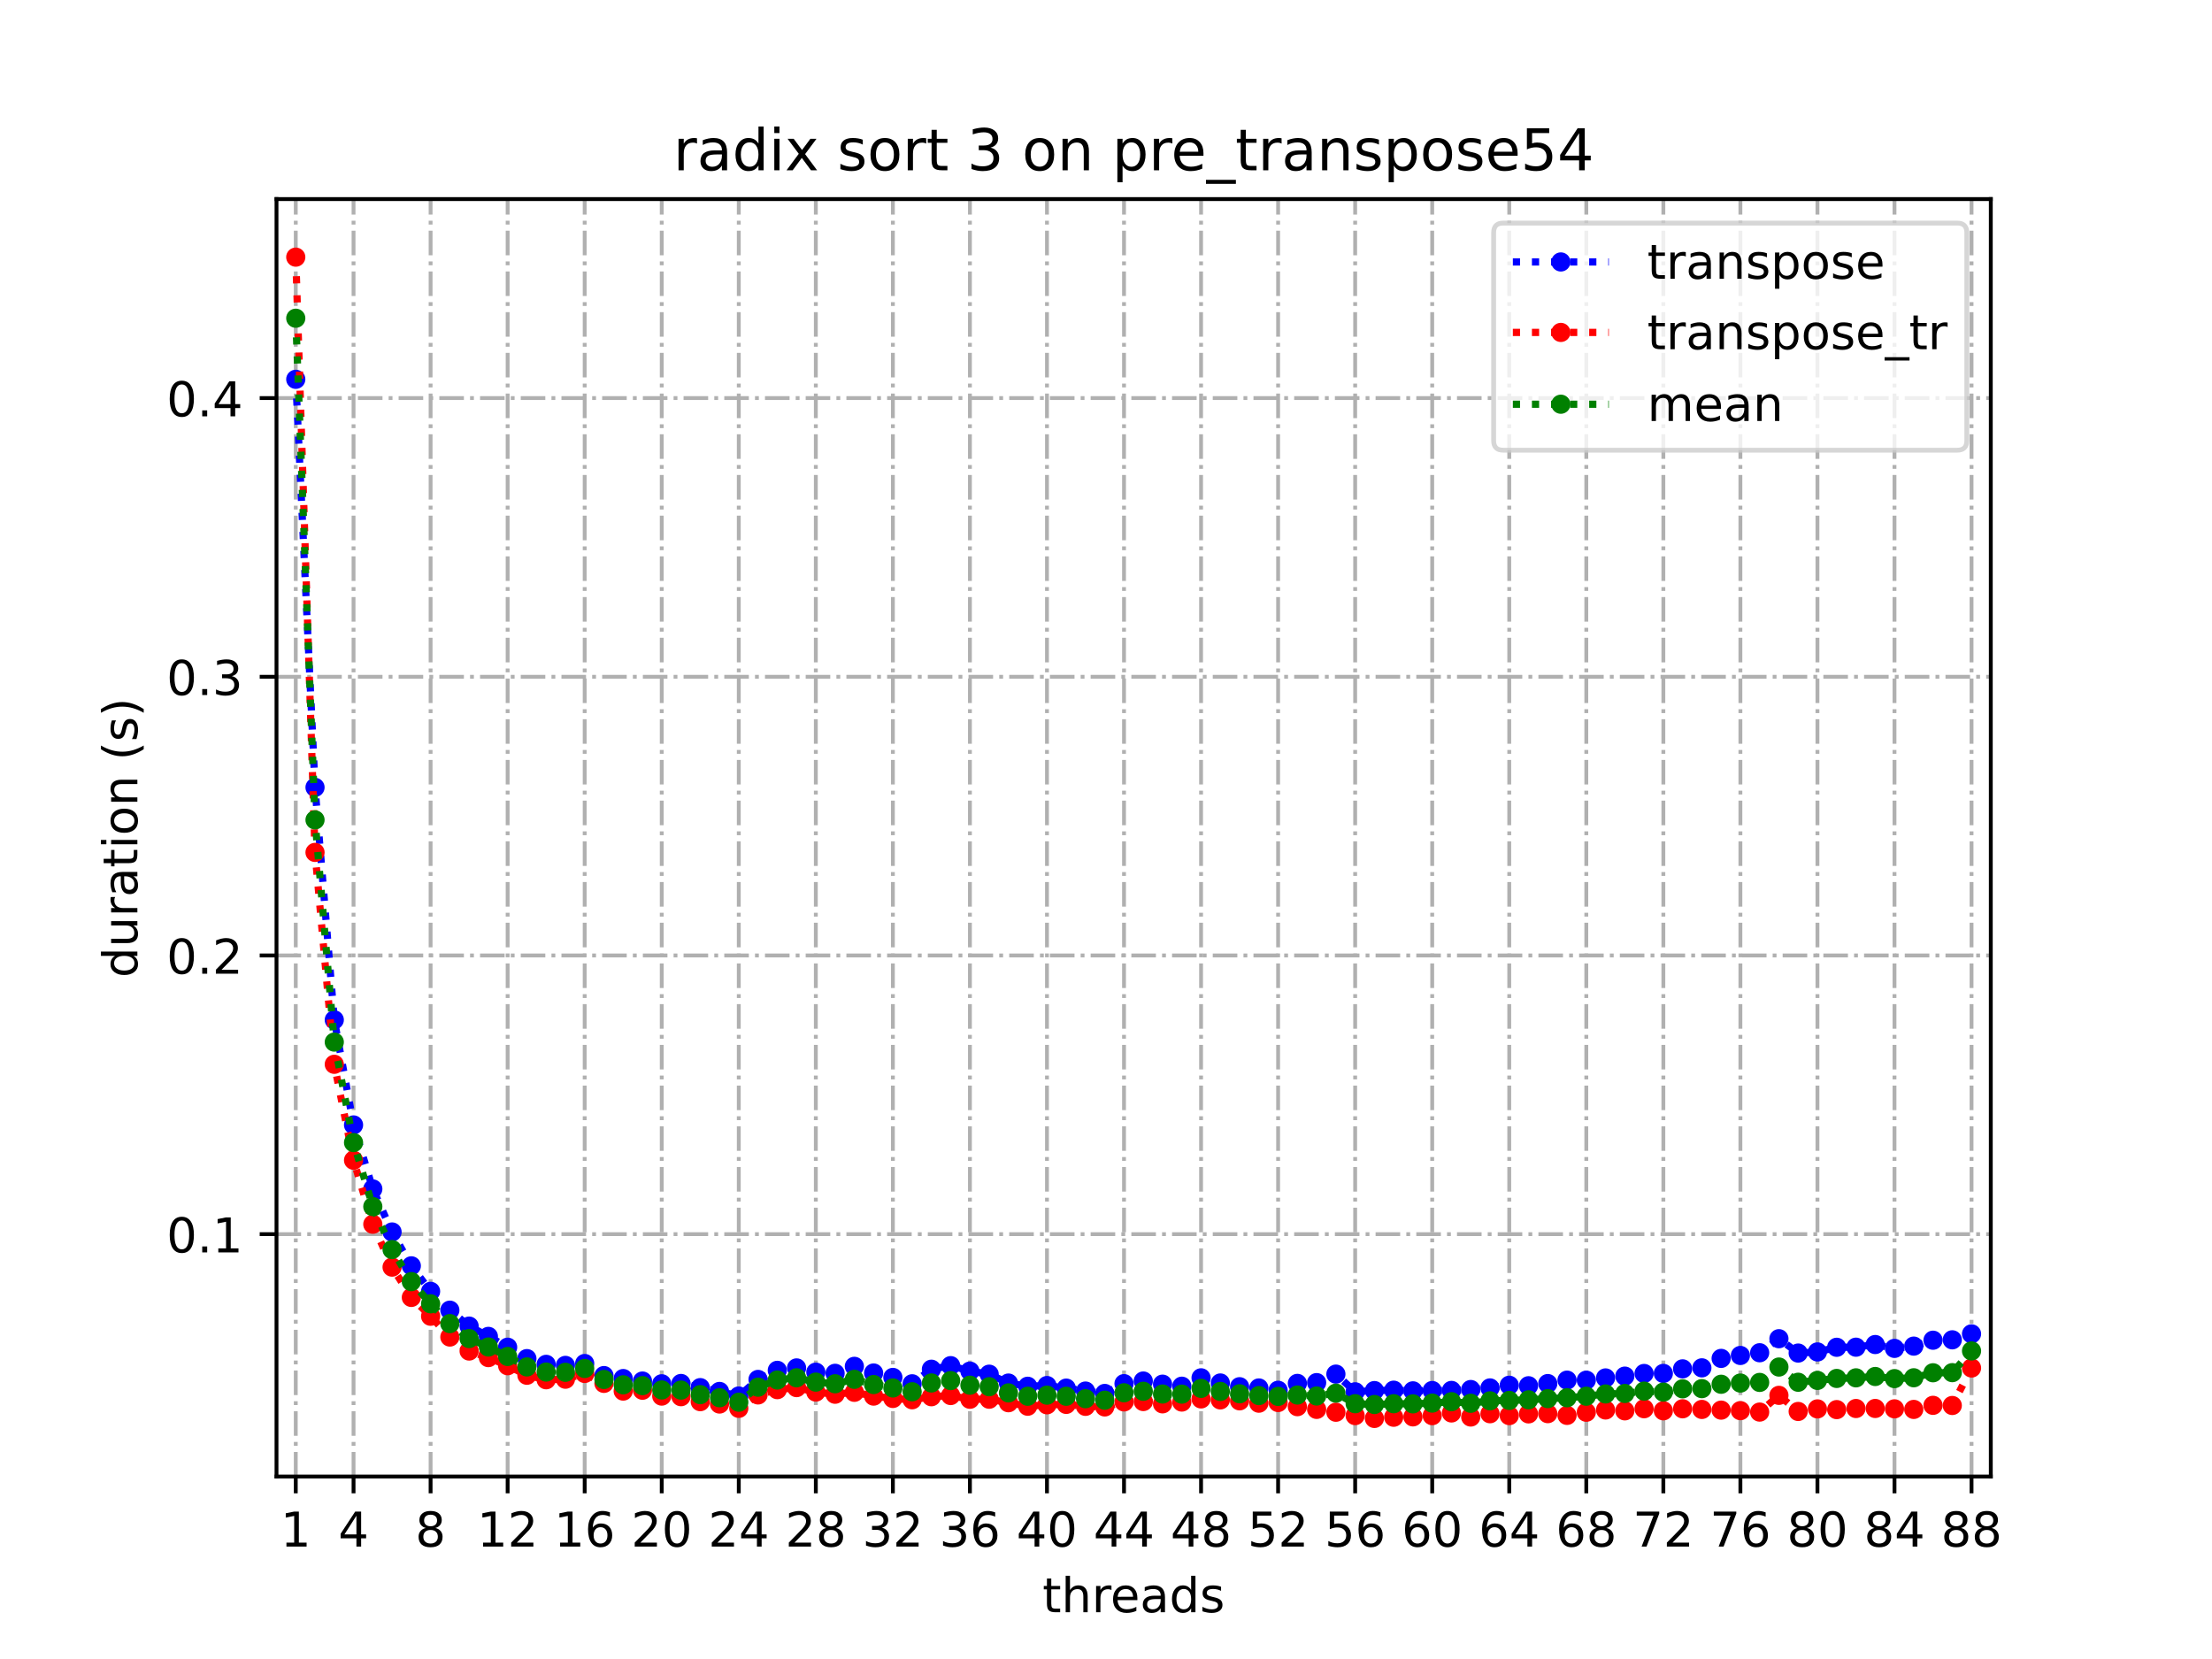 <?xml version="1.0" encoding="utf-8" standalone="no"?>
<!DOCTYPE svg PUBLIC "-//W3C//DTD SVG 1.1//EN"
  "http://www.w3.org/Graphics/SVG/1.1/DTD/svg11.dtd">
<!-- Created with matplotlib (https://matplotlib.org/) -->
<svg height="345.6pt" version="1.1" viewBox="0 0 460.8 345.6" width="460.8pt" xmlns="http://www.w3.org/2000/svg" xmlns:xlink="http://www.w3.org/1999/xlink">
 <defs>
  <style type="text/css">*{stroke-linecap:butt;stroke-linejoin:round;}</style>
 </defs>
 <g id="figure_1">
  <g id="patch_1">
   <path d="M 0 345.6 
L 460.8 345.6 
L 460.8 0 
L 0 0 
z
" style="fill:#ffffff;"/>
  </g>
  <g id="axes_1">
   <g id="patch_2">
    <path d="M 57.6 307.584 
L 414.72 307.584 
L 414.72 41.472 
L 57.6 41.472 
z
" style="fill:#ffffff;"/>
   </g>
   <g id="matplotlib.axis_1">
    <g id="xtick_1">
     <g id="line2d_1">
      <path clip-path="url(#pec4469a4fe)" d="M 61.613 307.584 
L 61.613 41.472 
" style="fill:none;stroke:#b0b0b0;stroke-dasharray:5.12,1.28,0.8,1.28;stroke-dashoffset:0;stroke-width:0.8;"/>
     </g>
     <g id="line2d_2">
      <defs>
       <path d="M 0 0 
L 0 3.5 
" id="mf5c0f29be5" style="stroke:#000000;stroke-width:0.8;"/>
      </defs>
      <g>
       <use style="stroke:#000000;stroke-width:0.8;" x="61.613" xlink:href="#mf5c0f29be5" y="307.584"/>
      </g>
     </g>
     <g id="text_1">
      <!-- 1 -->
      <g transform="translate(58.431 322.182)scale(0.1 -0.1)">
       <defs>
        <path d="M 12.406 8.297 
L 28.516 8.297 
L 28.516 63.922 
L 10.984 60.406 
L 10.984 69.391 
L 28.422 72.906 
L 38.281 72.906 
L 38.281 8.297 
L 54.391 8.297 
L 54.391 0 
L 12.406 0 
z
" id="DejaVuSans-49"/>
       </defs>
       <use xlink:href="#DejaVuSans-49"/>
      </g>
     </g>
    </g>
    <g id="xtick_2">
     <g id="line2d_3">
      <path clip-path="url(#pec4469a4fe)" d="M 73.65 307.584 
L 73.65 41.472 
" style="fill:none;stroke:#b0b0b0;stroke-dasharray:5.12,1.28,0.8,1.28;stroke-dashoffset:0;stroke-width:0.8;"/>
     </g>
     <g id="line2d_4">
      <g>
       <use style="stroke:#000000;stroke-width:0.8;" x="73.65" xlink:href="#mf5c0f29be5" y="307.584"/>
      </g>
     </g>
     <g id="text_2">
      <!-- 4 -->
      <g transform="translate(70.469 322.182)scale(0.1 -0.1)">
       <defs>
        <path d="M 37.797 64.312 
L 12.891 25.391 
L 37.797 25.391 
z
M 35.203 72.906 
L 47.609 72.906 
L 47.609 25.391 
L 58.016 25.391 
L 58.016 17.188 
L 47.609 17.188 
L 47.609 0 
L 37.797 0 
L 37.797 17.188 
L 4.891 17.188 
L 4.891 26.703 
z
" id="DejaVuSans-52"/>
       </defs>
       <use xlink:href="#DejaVuSans-52"/>
      </g>
     </g>
    </g>
    <g id="xtick_3">
     <g id="line2d_5">
      <path clip-path="url(#pec4469a4fe)" d="M 89.701 307.584 
L 89.701 41.472 
" style="fill:none;stroke:#b0b0b0;stroke-dasharray:5.12,1.28,0.8,1.28;stroke-dashoffset:0;stroke-width:0.8;"/>
     </g>
     <g id="line2d_6">
      <g>
       <use style="stroke:#000000;stroke-width:0.8;" x="89.701" xlink:href="#mf5c0f29be5" y="307.584"/>
      </g>
     </g>
     <g id="text_3">
      <!-- 8 -->
      <g transform="translate(86.519 322.182)scale(0.1 -0.1)">
       <defs>
        <path d="M 31.781 34.625 
Q 24.75 34.625 20.719 30.859 
Q 16.703 27.094 16.703 20.516 
Q 16.703 13.922 20.719 10.156 
Q 24.75 6.391 31.781 6.391 
Q 38.812 6.391 42.859 10.172 
Q 46.922 13.969 46.922 20.516 
Q 46.922 27.094 42.891 30.859 
Q 38.875 34.625 31.781 34.625 
z
M 21.922 38.812 
Q 15.578 40.375 12.031 44.719 
Q 8.5 49.078 8.5 55.328 
Q 8.5 64.062 14.719 69.141 
Q 20.953 74.219 31.781 74.219 
Q 42.672 74.219 48.875 69.141 
Q 55.078 64.062 55.078 55.328 
Q 55.078 49.078 51.531 44.719 
Q 48 40.375 41.703 38.812 
Q 48.828 37.156 52.797 32.312 
Q 56.781 27.484 56.781 20.516 
Q 56.781 9.906 50.312 4.234 
Q 43.844 -1.422 31.781 -1.422 
Q 19.734 -1.422 13.25 4.234 
Q 6.781 9.906 6.781 20.516 
Q 6.781 27.484 10.781 32.312 
Q 14.797 37.156 21.922 38.812 
z
M 18.312 54.391 
Q 18.312 48.734 21.844 45.562 
Q 25.391 42.391 31.781 42.391 
Q 38.141 42.391 41.719 45.562 
Q 45.312 48.734 45.312 54.391 
Q 45.312 60.062 41.719 63.234 
Q 38.141 66.406 31.781 66.406 
Q 25.391 66.406 21.844 63.234 
Q 18.312 60.062 18.312 54.391 
z
" id="DejaVuSans-56"/>
       </defs>
       <use xlink:href="#DejaVuSans-56"/>
      </g>
     </g>
    </g>
    <g id="xtick_4">
     <g id="line2d_7">
      <path clip-path="url(#pec4469a4fe)" d="M 105.751 307.584 
L 105.751 41.472 
" style="fill:none;stroke:#b0b0b0;stroke-dasharray:5.12,1.28,0.8,1.28;stroke-dashoffset:0;stroke-width:0.8;"/>
     </g>
     <g id="line2d_8">
      <g>
       <use style="stroke:#000000;stroke-width:0.8;" x="105.751" xlink:href="#mf5c0f29be5" y="307.584"/>
      </g>
     </g>
     <g id="text_4">
      <!-- 12 -->
      <g transform="translate(99.389 322.182)scale(0.1 -0.1)">
       <defs>
        <path d="M 19.188 8.297 
L 53.609 8.297 
L 53.609 0 
L 7.328 0 
L 7.328 8.297 
Q 12.938 14.109 22.625 23.891 
Q 32.328 33.688 34.812 36.531 
Q 39.547 41.844 41.422 45.531 
Q 43.312 49.219 43.312 52.781 
Q 43.312 58.594 39.234 62.25 
Q 35.156 65.922 28.609 65.922 
Q 23.969 65.922 18.812 64.312 
Q 13.672 62.703 7.812 59.422 
L 7.812 69.391 
Q 13.766 71.781 18.938 73 
Q 24.125 74.219 28.422 74.219 
Q 39.75 74.219 46.484 68.547 
Q 53.219 62.891 53.219 53.422 
Q 53.219 48.922 51.531 44.891 
Q 49.859 40.875 45.406 35.406 
Q 44.188 33.984 37.641 27.219 
Q 31.109 20.453 19.188 8.297 
z
" id="DejaVuSans-50"/>
       </defs>
       <use xlink:href="#DejaVuSans-49"/>
       <use x="63.623" xlink:href="#DejaVuSans-50"/>
      </g>
     </g>
    </g>
    <g id="xtick_5">
     <g id="line2d_9">
      <path clip-path="url(#pec4469a4fe)" d="M 121.801 307.584 
L 121.801 41.472 
" style="fill:none;stroke:#b0b0b0;stroke-dasharray:5.12,1.28,0.8,1.28;stroke-dashoffset:0;stroke-width:0.8;"/>
     </g>
     <g id="line2d_10">
      <g>
       <use style="stroke:#000000;stroke-width:0.8;" x="121.801" xlink:href="#mf5c0f29be5" y="307.584"/>
      </g>
     </g>
     <g id="text_5">
      <!-- 16 -->
      <g transform="translate(115.439 322.182)scale(0.1 -0.1)">
       <defs>
        <path d="M 33.016 40.375 
Q 26.375 40.375 22.484 35.828 
Q 18.609 31.297 18.609 23.391 
Q 18.609 15.531 22.484 10.953 
Q 26.375 6.391 33.016 6.391 
Q 39.656 6.391 43.531 10.953 
Q 47.406 15.531 47.406 23.391 
Q 47.406 31.297 43.531 35.828 
Q 39.656 40.375 33.016 40.375 
z
M 52.594 71.297 
L 52.594 62.312 
Q 48.875 64.062 45.094 64.984 
Q 41.312 65.922 37.594 65.922 
Q 27.828 65.922 22.672 59.328 
Q 17.531 52.734 16.797 39.406 
Q 19.672 43.656 24.016 45.922 
Q 28.375 48.188 33.594 48.188 
Q 44.578 48.188 50.953 41.516 
Q 57.328 34.859 57.328 23.391 
Q 57.328 12.156 50.688 5.359 
Q 44.047 -1.422 33.016 -1.422 
Q 20.359 -1.422 13.672 8.266 
Q 6.984 17.969 6.984 36.375 
Q 6.984 53.656 15.188 63.938 
Q 23.391 74.219 37.203 74.219 
Q 40.922 74.219 44.703 73.484 
Q 48.484 72.75 52.594 71.297 
z
" id="DejaVuSans-54"/>
       </defs>
       <use xlink:href="#DejaVuSans-49"/>
       <use x="63.623" xlink:href="#DejaVuSans-54"/>
      </g>
     </g>
    </g>
    <g id="xtick_6">
     <g id="line2d_11">
      <path clip-path="url(#pec4469a4fe)" d="M 137.852 307.584 
L 137.852 41.472 
" style="fill:none;stroke:#b0b0b0;stroke-dasharray:5.12,1.28,0.8,1.28;stroke-dashoffset:0;stroke-width:0.8;"/>
     </g>
     <g id="line2d_12">
      <g>
       <use style="stroke:#000000;stroke-width:0.8;" x="137.852" xlink:href="#mf5c0f29be5" y="307.584"/>
      </g>
     </g>
     <g id="text_6">
      <!-- 20 -->
      <g transform="translate(131.489 322.182)scale(0.1 -0.1)">
       <defs>
        <path d="M 31.781 66.406 
Q 24.172 66.406 20.328 58.906 
Q 16.5 51.422 16.5 36.375 
Q 16.5 21.391 20.328 13.891 
Q 24.172 6.391 31.781 6.391 
Q 39.453 6.391 43.281 13.891 
Q 47.125 21.391 47.125 36.375 
Q 47.125 51.422 43.281 58.906 
Q 39.453 66.406 31.781 66.406 
z
M 31.781 74.219 
Q 44.047 74.219 50.516 64.516 
Q 56.984 54.828 56.984 36.375 
Q 56.984 17.969 50.516 8.266 
Q 44.047 -1.422 31.781 -1.422 
Q 19.531 -1.422 13.062 8.266 
Q 6.594 17.969 6.594 36.375 
Q 6.594 54.828 13.062 64.516 
Q 19.531 74.219 31.781 74.219 
z
" id="DejaVuSans-48"/>
       </defs>
       <use xlink:href="#DejaVuSans-50"/>
       <use x="63.623" xlink:href="#DejaVuSans-48"/>
      </g>
     </g>
    </g>
    <g id="xtick_7">
     <g id="line2d_13">
      <path clip-path="url(#pec4469a4fe)" d="M 153.902 307.584 
L 153.902 41.472 
" style="fill:none;stroke:#b0b0b0;stroke-dasharray:5.12,1.28,0.8,1.28;stroke-dashoffset:0;stroke-width:0.8;"/>
     </g>
     <g id="line2d_14">
      <g>
       <use style="stroke:#000000;stroke-width:0.8;" x="153.902" xlink:href="#mf5c0f29be5" y="307.584"/>
      </g>
     </g>
     <g id="text_7">
      <!-- 24 -->
      <g transform="translate(147.54 322.182)scale(0.1 -0.1)">
       <use xlink:href="#DejaVuSans-50"/>
       <use x="63.623" xlink:href="#DejaVuSans-52"/>
      </g>
     </g>
    </g>
    <g id="xtick_8">
     <g id="line2d_15">
      <path clip-path="url(#pec4469a4fe)" d="M 169.952 307.584 
L 169.952 41.472 
" style="fill:none;stroke:#b0b0b0;stroke-dasharray:5.12,1.28,0.8,1.28;stroke-dashoffset:0;stroke-width:0.8;"/>
     </g>
     <g id="line2d_16">
      <g>
       <use style="stroke:#000000;stroke-width:0.8;" x="169.952" xlink:href="#mf5c0f29be5" y="307.584"/>
      </g>
     </g>
     <g id="text_8">
      <!-- 28 -->
      <g transform="translate(163.59 322.182)scale(0.1 -0.1)">
       <use xlink:href="#DejaVuSans-50"/>
       <use x="63.623" xlink:href="#DejaVuSans-56"/>
      </g>
     </g>
    </g>
    <g id="xtick_9">
     <g id="line2d_17">
      <path clip-path="url(#pec4469a4fe)" d="M 186.003 307.584 
L 186.003 41.472 
" style="fill:none;stroke:#b0b0b0;stroke-dasharray:5.12,1.28,0.8,1.28;stroke-dashoffset:0;stroke-width:0.8;"/>
     </g>
     <g id="line2d_18">
      <g>
       <use style="stroke:#000000;stroke-width:0.8;" x="186.003" xlink:href="#mf5c0f29be5" y="307.584"/>
      </g>
     </g>
     <g id="text_9">
      <!-- 32 -->
      <g transform="translate(179.64 322.182)scale(0.1 -0.1)">
       <defs>
        <path d="M 40.578 39.312 
Q 47.656 37.797 51.625 33 
Q 55.609 28.219 55.609 21.188 
Q 55.609 10.406 48.188 4.484 
Q 40.766 -1.422 27.094 -1.422 
Q 22.516 -1.422 17.656 -0.516 
Q 12.797 0.391 7.625 2.203 
L 7.625 11.719 
Q 11.719 9.328 16.594 8.109 
Q 21.484 6.891 26.812 6.891 
Q 36.078 6.891 40.938 10.547 
Q 45.797 14.203 45.797 21.188 
Q 45.797 27.641 41.281 31.266 
Q 36.766 34.906 28.719 34.906 
L 20.219 34.906 
L 20.219 43.016 
L 29.109 43.016 
Q 36.375 43.016 40.234 45.922 
Q 44.094 48.828 44.094 54.297 
Q 44.094 59.906 40.109 62.906 
Q 36.141 65.922 28.719 65.922 
Q 24.656 65.922 20.016 65.031 
Q 15.375 64.156 9.812 62.312 
L 9.812 71.094 
Q 15.438 72.656 20.344 73.438 
Q 25.25 74.219 29.594 74.219 
Q 40.828 74.219 47.359 69.109 
Q 53.906 64.016 53.906 55.328 
Q 53.906 49.266 50.438 45.094 
Q 46.969 40.922 40.578 39.312 
z
" id="DejaVuSans-51"/>
       </defs>
       <use xlink:href="#DejaVuSans-51"/>
       <use x="63.623" xlink:href="#DejaVuSans-50"/>
      </g>
     </g>
    </g>
    <g id="xtick_10">
     <g id="line2d_19">
      <path clip-path="url(#pec4469a4fe)" d="M 202.053 307.584 
L 202.053 41.472 
" style="fill:none;stroke:#b0b0b0;stroke-dasharray:5.12,1.28,0.8,1.28;stroke-dashoffset:0;stroke-width:0.8;"/>
     </g>
     <g id="line2d_20">
      <g>
       <use style="stroke:#000000;stroke-width:0.8;" x="202.053" xlink:href="#mf5c0f29be5" y="307.584"/>
      </g>
     </g>
     <g id="text_10">
      <!-- 36 -->
      <g transform="translate(195.691 322.182)scale(0.1 -0.1)">
       <use xlink:href="#DejaVuSans-51"/>
       <use x="63.623" xlink:href="#DejaVuSans-54"/>
      </g>
     </g>
    </g>
    <g id="xtick_11">
     <g id="line2d_21">
      <path clip-path="url(#pec4469a4fe)" d="M 218.103 307.584 
L 218.103 41.472 
" style="fill:none;stroke:#b0b0b0;stroke-dasharray:5.12,1.28,0.8,1.28;stroke-dashoffset:0;stroke-width:0.8;"/>
     </g>
     <g id="line2d_22">
      <g>
       <use style="stroke:#000000;stroke-width:0.8;" x="218.103" xlink:href="#mf5c0f29be5" y="307.584"/>
      </g>
     </g>
     <g id="text_11">
      <!-- 40 -->
      <g transform="translate(211.741 322.182)scale(0.1 -0.1)">
       <use xlink:href="#DejaVuSans-52"/>
       <use x="63.623" xlink:href="#DejaVuSans-48"/>
      </g>
     </g>
    </g>
    <g id="xtick_12">
     <g id="line2d_23">
      <path clip-path="url(#pec4469a4fe)" d="M 234.154 307.584 
L 234.154 41.472 
" style="fill:none;stroke:#b0b0b0;stroke-dasharray:5.12,1.28,0.8,1.28;stroke-dashoffset:0;stroke-width:0.8;"/>
     </g>
     <g id="line2d_24">
      <g>
       <use style="stroke:#000000;stroke-width:0.8;" x="234.154" xlink:href="#mf5c0f29be5" y="307.584"/>
      </g>
     </g>
     <g id="text_12">
      <!-- 44 -->
      <g transform="translate(227.791 322.182)scale(0.1 -0.1)">
       <use xlink:href="#DejaVuSans-52"/>
       <use x="63.623" xlink:href="#DejaVuSans-52"/>
      </g>
     </g>
    </g>
    <g id="xtick_13">
     <g id="line2d_25">
      <path clip-path="url(#pec4469a4fe)" d="M 250.204 307.584 
L 250.204 41.472 
" style="fill:none;stroke:#b0b0b0;stroke-dasharray:5.12,1.28,0.8,1.28;stroke-dashoffset:0;stroke-width:0.8;"/>
     </g>
     <g id="line2d_26">
      <g>
       <use style="stroke:#000000;stroke-width:0.8;" x="250.204" xlink:href="#mf5c0f29be5" y="307.584"/>
      </g>
     </g>
     <g id="text_13">
      <!-- 48 -->
      <g transform="translate(243.842 322.182)scale(0.1 -0.1)">
       <use xlink:href="#DejaVuSans-52"/>
       <use x="63.623" xlink:href="#DejaVuSans-56"/>
      </g>
     </g>
    </g>
    <g id="xtick_14">
     <g id="line2d_27">
      <path clip-path="url(#pec4469a4fe)" d="M 266.254 307.584 
L 266.254 41.472 
" style="fill:none;stroke:#b0b0b0;stroke-dasharray:5.12,1.28,0.8,1.28;stroke-dashoffset:0;stroke-width:0.8;"/>
     </g>
     <g id="line2d_28">
      <g>
       <use style="stroke:#000000;stroke-width:0.8;" x="266.254" xlink:href="#mf5c0f29be5" y="307.584"/>
      </g>
     </g>
     <g id="text_14">
      <!-- 52 -->
      <g transform="translate(259.892 322.182)scale(0.1 -0.1)">
       <defs>
        <path d="M 10.797 72.906 
L 49.516 72.906 
L 49.516 64.594 
L 19.828 64.594 
L 19.828 46.734 
Q 21.969 47.469 24.109 47.828 
Q 26.266 48.188 28.422 48.188 
Q 40.625 48.188 47.75 41.5 
Q 54.891 34.812 54.891 23.391 
Q 54.891 11.625 47.562 5.094 
Q 40.234 -1.422 26.906 -1.422 
Q 22.312 -1.422 17.547 -0.641 
Q 12.797 0.141 7.719 1.703 
L 7.719 11.625 
Q 12.109 9.234 16.797 8.062 
Q 21.484 6.891 26.703 6.891 
Q 35.156 6.891 40.078 11.328 
Q 45.016 15.766 45.016 23.391 
Q 45.016 31 40.078 35.438 
Q 35.156 39.891 26.703 39.891 
Q 22.75 39.891 18.812 39.016 
Q 14.891 38.141 10.797 36.281 
z
" id="DejaVuSans-53"/>
       </defs>
       <use xlink:href="#DejaVuSans-53"/>
       <use x="63.623" xlink:href="#DejaVuSans-50"/>
      </g>
     </g>
    </g>
    <g id="xtick_15">
     <g id="line2d_29">
      <path clip-path="url(#pec4469a4fe)" d="M 282.305 307.584 
L 282.305 41.472 
" style="fill:none;stroke:#b0b0b0;stroke-dasharray:5.12,1.28,0.8,1.28;stroke-dashoffset:0;stroke-width:0.8;"/>
     </g>
     <g id="line2d_30">
      <g>
       <use style="stroke:#000000;stroke-width:0.8;" x="282.305" xlink:href="#mf5c0f29be5" y="307.584"/>
      </g>
     </g>
     <g id="text_15">
      <!-- 56 -->
      <g transform="translate(275.942 322.182)scale(0.1 -0.1)">
       <use xlink:href="#DejaVuSans-53"/>
       <use x="63.623" xlink:href="#DejaVuSans-54"/>
      </g>
     </g>
    </g>
    <g id="xtick_16">
     <g id="line2d_31">
      <path clip-path="url(#pec4469a4fe)" d="M 298.355 307.584 
L 298.355 41.472 
" style="fill:none;stroke:#b0b0b0;stroke-dasharray:5.12,1.28,0.8,1.28;stroke-dashoffset:0;stroke-width:0.8;"/>
     </g>
     <g id="line2d_32">
      <g>
       <use style="stroke:#000000;stroke-width:0.8;" x="298.355" xlink:href="#mf5c0f29be5" y="307.584"/>
      </g>
     </g>
     <g id="text_16">
      <!-- 60 -->
      <g transform="translate(291.993 322.182)scale(0.1 -0.1)">
       <use xlink:href="#DejaVuSans-54"/>
       <use x="63.623" xlink:href="#DejaVuSans-48"/>
      </g>
     </g>
    </g>
    <g id="xtick_17">
     <g id="line2d_33">
      <path clip-path="url(#pec4469a4fe)" d="M 314.405 307.584 
L 314.405 41.472 
" style="fill:none;stroke:#b0b0b0;stroke-dasharray:5.12,1.28,0.8,1.28;stroke-dashoffset:0;stroke-width:0.8;"/>
     </g>
     <g id="line2d_34">
      <g>
       <use style="stroke:#000000;stroke-width:0.8;" x="314.405" xlink:href="#mf5c0f29be5" y="307.584"/>
      </g>
     </g>
     <g id="text_17">
      <!-- 64 -->
      <g transform="translate(308.043 322.182)scale(0.1 -0.1)">
       <use xlink:href="#DejaVuSans-54"/>
       <use x="63.623" xlink:href="#DejaVuSans-52"/>
      </g>
     </g>
    </g>
    <g id="xtick_18">
     <g id="line2d_35">
      <path clip-path="url(#pec4469a4fe)" d="M 330.456 307.584 
L 330.456 41.472 
" style="fill:none;stroke:#b0b0b0;stroke-dasharray:5.12,1.28,0.8,1.28;stroke-dashoffset:0;stroke-width:0.8;"/>
     </g>
     <g id="line2d_36">
      <g>
       <use style="stroke:#000000;stroke-width:0.8;" x="330.456" xlink:href="#mf5c0f29be5" y="307.584"/>
      </g>
     </g>
     <g id="text_18">
      <!-- 68 -->
      <g transform="translate(324.093 322.182)scale(0.1 -0.1)">
       <use xlink:href="#DejaVuSans-54"/>
       <use x="63.623" xlink:href="#DejaVuSans-56"/>
      </g>
     </g>
    </g>
    <g id="xtick_19">
     <g id="line2d_37">
      <path clip-path="url(#pec4469a4fe)" d="M 346.506 307.584 
L 346.506 41.472 
" style="fill:none;stroke:#b0b0b0;stroke-dasharray:5.12,1.28,0.8,1.28;stroke-dashoffset:0;stroke-width:0.8;"/>
     </g>
     <g id="line2d_38">
      <g>
       <use style="stroke:#000000;stroke-width:0.8;" x="346.506" xlink:href="#mf5c0f29be5" y="307.584"/>
      </g>
     </g>
     <g id="text_19">
      <!-- 72 -->
      <g transform="translate(340.144 322.182)scale(0.1 -0.1)">
       <defs>
        <path d="M 8.203 72.906 
L 55.078 72.906 
L 55.078 68.703 
L 28.609 0 
L 18.312 0 
L 43.219 64.594 
L 8.203 64.594 
z
" id="DejaVuSans-55"/>
       </defs>
       <use xlink:href="#DejaVuSans-55"/>
       <use x="63.623" xlink:href="#DejaVuSans-50"/>
      </g>
     </g>
    </g>
    <g id="xtick_20">
     <g id="line2d_39">
      <path clip-path="url(#pec4469a4fe)" d="M 362.556 307.584 
L 362.556 41.472 
" style="fill:none;stroke:#b0b0b0;stroke-dasharray:5.12,1.28,0.8,1.28;stroke-dashoffset:0;stroke-width:0.8;"/>
     </g>
     <g id="line2d_40">
      <g>
       <use style="stroke:#000000;stroke-width:0.8;" x="362.556" xlink:href="#mf5c0f29be5" y="307.584"/>
      </g>
     </g>
     <g id="text_20">
      <!-- 76 -->
      <g transform="translate(356.194 322.182)scale(0.1 -0.1)">
       <use xlink:href="#DejaVuSans-55"/>
       <use x="63.623" xlink:href="#DejaVuSans-54"/>
      </g>
     </g>
    </g>
    <g id="xtick_21">
     <g id="line2d_41">
      <path clip-path="url(#pec4469a4fe)" d="M 378.607 307.584 
L 378.607 41.472 
" style="fill:none;stroke:#b0b0b0;stroke-dasharray:5.12,1.28,0.8,1.28;stroke-dashoffset:0;stroke-width:0.8;"/>
     </g>
     <g id="line2d_42">
      <g>
       <use style="stroke:#000000;stroke-width:0.8;" x="378.607" xlink:href="#mf5c0f29be5" y="307.584"/>
      </g>
     </g>
     <g id="text_21">
      <!-- 80 -->
      <g transform="translate(372.244 322.182)scale(0.1 -0.1)">
       <use xlink:href="#DejaVuSans-56"/>
       <use x="63.623" xlink:href="#DejaVuSans-48"/>
      </g>
     </g>
    </g>
    <g id="xtick_22">
     <g id="line2d_43">
      <path clip-path="url(#pec4469a4fe)" d="M 394.657 307.584 
L 394.657 41.472 
" style="fill:none;stroke:#b0b0b0;stroke-dasharray:5.12,1.28,0.8,1.28;stroke-dashoffset:0;stroke-width:0.8;"/>
     </g>
     <g id="line2d_44">
      <g>
       <use style="stroke:#000000;stroke-width:0.8;" x="394.657" xlink:href="#mf5c0f29be5" y="307.584"/>
      </g>
     </g>
     <g id="text_22">
      <!-- 84 -->
      <g transform="translate(388.295 322.182)scale(0.1 -0.1)">
       <use xlink:href="#DejaVuSans-56"/>
       <use x="63.623" xlink:href="#DejaVuSans-52"/>
      </g>
     </g>
    </g>
    <g id="xtick_23">
     <g id="line2d_45">
      <path clip-path="url(#pec4469a4fe)" d="M 410.707 307.584 
L 410.707 41.472 
" style="fill:none;stroke:#b0b0b0;stroke-dasharray:5.12,1.28,0.8,1.28;stroke-dashoffset:0;stroke-width:0.8;"/>
     </g>
     <g id="line2d_46">
      <g>
       <use style="stroke:#000000;stroke-width:0.8;" x="410.707" xlink:href="#mf5c0f29be5" y="307.584"/>
      </g>
     </g>
     <g id="text_23">
      <!-- 88 -->
      <g transform="translate(404.345 322.182)scale(0.1 -0.1)">
       <use xlink:href="#DejaVuSans-56"/>
       <use x="63.623" xlink:href="#DejaVuSans-56"/>
      </g>
     </g>
    </g>
    <g id="text_24">
     <!-- threads -->
     <g transform="translate(217.169 335.861)scale(0.1 -0.1)">
      <defs>
       <path d="M 18.312 70.219 
L 18.312 54.688 
L 36.812 54.688 
L 36.812 47.703 
L 18.312 47.703 
L 18.312 18.016 
Q 18.312 11.328 20.141 9.422 
Q 21.969 7.516 27.594 7.516 
L 36.812 7.516 
L 36.812 0 
L 27.594 0 
Q 17.188 0 13.234 3.875 
Q 9.281 7.766 9.281 18.016 
L 9.281 47.703 
L 2.688 47.703 
L 2.688 54.688 
L 9.281 54.688 
L 9.281 70.219 
z
" id="DejaVuSans-116"/>
       <path d="M 54.891 33.016 
L 54.891 0 
L 45.906 0 
L 45.906 32.719 
Q 45.906 40.484 42.875 44.328 
Q 39.844 48.188 33.797 48.188 
Q 26.516 48.188 22.312 43.547 
Q 18.109 38.922 18.109 30.906 
L 18.109 0 
L 9.078 0 
L 9.078 75.984 
L 18.109 75.984 
L 18.109 46.188 
Q 21.344 51.125 25.703 53.562 
Q 30.078 56 35.797 56 
Q 45.219 56 50.047 50.172 
Q 54.891 44.344 54.891 33.016 
z
" id="DejaVuSans-104"/>
       <path d="M 41.109 46.297 
Q 39.594 47.172 37.812 47.578 
Q 36.031 48 33.891 48 
Q 26.266 48 22.188 43.047 
Q 18.109 38.094 18.109 28.812 
L 18.109 0 
L 9.078 0 
L 9.078 54.688 
L 18.109 54.688 
L 18.109 46.188 
Q 20.953 51.172 25.484 53.578 
Q 30.031 56 36.531 56 
Q 37.453 56 38.578 55.875 
Q 39.703 55.766 41.062 55.516 
z
" id="DejaVuSans-114"/>
       <path d="M 56.203 29.594 
L 56.203 25.203 
L 14.891 25.203 
Q 15.484 15.922 20.484 11.062 
Q 25.484 6.203 34.422 6.203 
Q 39.594 6.203 44.453 7.469 
Q 49.312 8.734 54.109 11.281 
L 54.109 2.781 
Q 49.266 0.734 44.188 -0.344 
Q 39.109 -1.422 33.891 -1.422 
Q 20.797 -1.422 13.156 6.188 
Q 5.516 13.812 5.516 26.812 
Q 5.516 40.234 12.766 48.109 
Q 20.016 56 32.328 56 
Q 43.359 56 49.781 48.891 
Q 56.203 41.797 56.203 29.594 
z
M 47.219 32.234 
Q 47.125 39.594 43.094 43.984 
Q 39.062 48.391 32.422 48.391 
Q 24.906 48.391 20.391 44.141 
Q 15.875 39.891 15.188 32.172 
z
" id="DejaVuSans-101"/>
       <path d="M 34.281 27.484 
Q 23.391 27.484 19.188 25 
Q 14.984 22.516 14.984 16.5 
Q 14.984 11.719 18.141 8.906 
Q 21.297 6.109 26.703 6.109 
Q 34.188 6.109 38.703 11.406 
Q 43.219 16.703 43.219 25.484 
L 43.219 27.484 
z
M 52.203 31.203 
L 52.203 0 
L 43.219 0 
L 43.219 8.297 
Q 40.141 3.328 35.547 0.953 
Q 30.953 -1.422 24.312 -1.422 
Q 15.922 -1.422 10.953 3.297 
Q 6 8.016 6 15.922 
Q 6 25.141 12.172 29.828 
Q 18.359 34.516 30.609 34.516 
L 43.219 34.516 
L 43.219 35.406 
Q 43.219 41.609 39.141 45 
Q 35.062 48.391 27.688 48.391 
Q 23 48.391 18.547 47.266 
Q 14.109 46.141 10.016 43.891 
L 10.016 52.203 
Q 14.938 54.109 19.578 55.047 
Q 24.219 56 28.609 56 
Q 40.484 56 46.344 49.844 
Q 52.203 43.703 52.203 31.203 
z
" id="DejaVuSans-97"/>
       <path d="M 45.406 46.391 
L 45.406 75.984 
L 54.391 75.984 
L 54.391 0 
L 45.406 0 
L 45.406 8.203 
Q 42.578 3.328 38.25 0.953 
Q 33.938 -1.422 27.875 -1.422 
Q 17.969 -1.422 11.734 6.484 
Q 5.516 14.406 5.516 27.297 
Q 5.516 40.188 11.734 48.094 
Q 17.969 56 27.875 56 
Q 33.938 56 38.25 53.625 
Q 42.578 51.266 45.406 46.391 
z
M 14.797 27.297 
Q 14.797 17.391 18.875 11.75 
Q 22.953 6.109 30.078 6.109 
Q 37.203 6.109 41.297 11.75 
Q 45.406 17.391 45.406 27.297 
Q 45.406 37.203 41.297 42.844 
Q 37.203 48.484 30.078 48.484 
Q 22.953 48.484 18.875 42.844 
Q 14.797 37.203 14.797 27.297 
z
" id="DejaVuSans-100"/>
       <path d="M 44.281 53.078 
L 44.281 44.578 
Q 40.484 46.531 36.375 47.5 
Q 32.281 48.484 27.875 48.484 
Q 21.188 48.484 17.844 46.438 
Q 14.5 44.391 14.5 40.281 
Q 14.5 37.156 16.891 35.375 
Q 19.281 33.594 26.516 31.984 
L 29.594 31.297 
Q 39.156 29.25 43.188 25.516 
Q 47.219 21.781 47.219 15.094 
Q 47.219 7.469 41.188 3.016 
Q 35.156 -1.422 24.609 -1.422 
Q 20.219 -1.422 15.453 -0.562 
Q 10.688 0.297 5.422 2 
L 5.422 11.281 
Q 10.406 8.688 15.234 7.391 
Q 20.062 6.109 24.812 6.109 
Q 31.156 6.109 34.562 8.281 
Q 37.984 10.453 37.984 14.406 
Q 37.984 18.062 35.516 20.016 
Q 33.062 21.969 24.703 23.781 
L 21.578 24.516 
Q 13.234 26.266 9.516 29.906 
Q 5.812 33.547 5.812 39.891 
Q 5.812 47.609 11.281 51.797 
Q 16.75 56 26.812 56 
Q 31.781 56 36.172 55.266 
Q 40.578 54.547 44.281 53.078 
z
" id="DejaVuSans-115"/>
      </defs>
      <use xlink:href="#DejaVuSans-116"/>
      <use x="39.209" xlink:href="#DejaVuSans-104"/>
      <use x="102.588" xlink:href="#DejaVuSans-114"/>
      <use x="141.451" xlink:href="#DejaVuSans-101"/>
      <use x="202.975" xlink:href="#DejaVuSans-97"/>
      <use x="264.254" xlink:href="#DejaVuSans-100"/>
      <use x="327.73" xlink:href="#DejaVuSans-115"/>
     </g>
    </g>
   </g>
   <g id="matplotlib.axis_2">
    <g id="ytick_1">
     <g id="line2d_47">
      <path clip-path="url(#pec4469a4fe)" d="M 57.6 257.098 
L 414.72 257.098 
" style="fill:none;stroke:#b0b0b0;stroke-dasharray:5.12,1.28,0.8,1.28;stroke-dashoffset:0;stroke-width:0.8;"/>
     </g>
     <g id="line2d_48">
      <defs>
       <path d="M 0 0 
L -3.5 0 
" id="m82ca96a4d4" style="stroke:#000000;stroke-width:0.8;"/>
      </defs>
      <g>
       <use style="stroke:#000000;stroke-width:0.8;" x="57.6" xlink:href="#m82ca96a4d4" y="257.098"/>
      </g>
     </g>
     <g id="text_25">
      <!-- 0.1 -->
      <g transform="translate(34.697 260.898)scale(0.1 -0.1)">
       <defs>
        <path d="M 10.688 12.406 
L 21 12.406 
L 21 0 
L 10.688 0 
z
" id="DejaVuSans-46"/>
       </defs>
       <use xlink:href="#DejaVuSans-48"/>
       <use x="63.623" xlink:href="#DejaVuSans-46"/>
       <use x="95.41" xlink:href="#DejaVuSans-49"/>
      </g>
     </g>
    </g>
    <g id="ytick_2">
     <g id="line2d_49">
      <path clip-path="url(#pec4469a4fe)" d="M 57.6 199.042 
L 414.72 199.042 
" style="fill:none;stroke:#b0b0b0;stroke-dasharray:5.12,1.28,0.8,1.28;stroke-dashoffset:0;stroke-width:0.8;"/>
     </g>
     <g id="line2d_50">
      <g>
       <use style="stroke:#000000;stroke-width:0.8;" x="57.6" xlink:href="#m82ca96a4d4" y="199.042"/>
      </g>
     </g>
     <g id="text_26">
      <!-- 0.2 -->
      <g transform="translate(34.697 202.841)scale(0.1 -0.1)">
       <use xlink:href="#DejaVuSans-48"/>
       <use x="63.623" xlink:href="#DejaVuSans-46"/>
       <use x="95.41" xlink:href="#DejaVuSans-50"/>
      </g>
     </g>
    </g>
    <g id="ytick_3">
     <g id="line2d_51">
      <path clip-path="url(#pec4469a4fe)" d="M 57.6 140.985 
L 414.72 140.985 
" style="fill:none;stroke:#b0b0b0;stroke-dasharray:5.12,1.28,0.8,1.28;stroke-dashoffset:0;stroke-width:0.8;"/>
     </g>
     <g id="line2d_52">
      <g>
       <use style="stroke:#000000;stroke-width:0.8;" x="57.6" xlink:href="#m82ca96a4d4" y="140.985"/>
      </g>
     </g>
     <g id="text_27">
      <!-- 0.3 -->
      <g transform="translate(34.697 144.784)scale(0.1 -0.1)">
       <use xlink:href="#DejaVuSans-48"/>
       <use x="63.623" xlink:href="#DejaVuSans-46"/>
       <use x="95.41" xlink:href="#DejaVuSans-51"/>
      </g>
     </g>
    </g>
    <g id="ytick_4">
     <g id="line2d_53">
      <path clip-path="url(#pec4469a4fe)" d="M 57.6 82.929 
L 414.72 82.929 
" style="fill:none;stroke:#b0b0b0;stroke-dasharray:5.12,1.28,0.8,1.28;stroke-dashoffset:0;stroke-width:0.8;"/>
     </g>
     <g id="line2d_54">
      <g>
       <use style="stroke:#000000;stroke-width:0.8;" x="57.6" xlink:href="#m82ca96a4d4" y="82.929"/>
      </g>
     </g>
     <g id="text_28">
      <!-- 0.4 -->
      <g transform="translate(34.697 86.728)scale(0.1 -0.1)">
       <use xlink:href="#DejaVuSans-48"/>
       <use x="63.623" xlink:href="#DejaVuSans-46"/>
       <use x="95.41" xlink:href="#DejaVuSans-52"/>
      </g>
     </g>
    </g>
    <g id="text_29">
     <!-- duration (s) -->
     <g transform="translate(28.617 203.663)rotate(-90)scale(0.1 -0.1)">
      <defs>
       <path d="M 8.5 21.578 
L 8.5 54.688 
L 17.484 54.688 
L 17.484 21.922 
Q 17.484 14.156 20.5 10.266 
Q 23.531 6.391 29.594 6.391 
Q 36.859 6.391 41.078 11.031 
Q 45.312 15.672 45.312 23.688 
L 45.312 54.688 
L 54.297 54.688 
L 54.297 0 
L 45.312 0 
L 45.312 8.406 
Q 42.047 3.422 37.719 1 
Q 33.406 -1.422 27.688 -1.422 
Q 18.266 -1.422 13.375 4.438 
Q 8.5 10.297 8.5 21.578 
z
M 31.109 56 
z
" id="DejaVuSans-117"/>
       <path d="M 9.422 54.688 
L 18.406 54.688 
L 18.406 0 
L 9.422 0 
z
M 9.422 75.984 
L 18.406 75.984 
L 18.406 64.594 
L 9.422 64.594 
z
" id="DejaVuSans-105"/>
       <path d="M 30.609 48.391 
Q 23.391 48.391 19.188 42.75 
Q 14.984 37.109 14.984 27.297 
Q 14.984 17.484 19.156 11.844 
Q 23.344 6.203 30.609 6.203 
Q 37.797 6.203 41.984 11.859 
Q 46.188 17.531 46.188 27.297 
Q 46.188 37.016 41.984 42.703 
Q 37.797 48.391 30.609 48.391 
z
M 30.609 56 
Q 42.328 56 49.016 48.375 
Q 55.719 40.766 55.719 27.297 
Q 55.719 13.875 49.016 6.219 
Q 42.328 -1.422 30.609 -1.422 
Q 18.844 -1.422 12.172 6.219 
Q 5.516 13.875 5.516 27.297 
Q 5.516 40.766 12.172 48.375 
Q 18.844 56 30.609 56 
z
" id="DejaVuSans-111"/>
       <path d="M 54.891 33.016 
L 54.891 0 
L 45.906 0 
L 45.906 32.719 
Q 45.906 40.484 42.875 44.328 
Q 39.844 48.188 33.797 48.188 
Q 26.516 48.188 22.312 43.547 
Q 18.109 38.922 18.109 30.906 
L 18.109 0 
L 9.078 0 
L 9.078 54.688 
L 18.109 54.688 
L 18.109 46.188 
Q 21.344 51.125 25.703 53.562 
Q 30.078 56 35.797 56 
Q 45.219 56 50.047 50.172 
Q 54.891 44.344 54.891 33.016 
z
" id="DejaVuSans-110"/>
       <path id="DejaVuSans-32"/>
       <path d="M 31 75.875 
Q 24.469 64.656 21.281 53.656 
Q 18.109 42.672 18.109 31.391 
Q 18.109 20.125 21.312 9.062 
Q 24.516 -2 31 -13.188 
L 23.188 -13.188 
Q 15.875 -1.703 12.234 9.375 
Q 8.594 20.453 8.594 31.391 
Q 8.594 42.281 12.203 53.312 
Q 15.828 64.359 23.188 75.875 
z
" id="DejaVuSans-40"/>
       <path d="M 8.016 75.875 
L 15.828 75.875 
Q 23.141 64.359 26.781 53.312 
Q 30.422 42.281 30.422 31.391 
Q 30.422 20.453 26.781 9.375 
Q 23.141 -1.703 15.828 -13.188 
L 8.016 -13.188 
Q 14.5 -2 17.703 9.062 
Q 20.906 20.125 20.906 31.391 
Q 20.906 42.672 17.703 53.656 
Q 14.5 64.656 8.016 75.875 
z
" id="DejaVuSans-41"/>
      </defs>
      <use xlink:href="#DejaVuSans-100"/>
      <use x="63.477" xlink:href="#DejaVuSans-117"/>
      <use x="126.855" xlink:href="#DejaVuSans-114"/>
      <use x="167.969" xlink:href="#DejaVuSans-97"/>
      <use x="229.248" xlink:href="#DejaVuSans-116"/>
      <use x="268.457" xlink:href="#DejaVuSans-105"/>
      <use x="296.24" xlink:href="#DejaVuSans-111"/>
      <use x="357.422" xlink:href="#DejaVuSans-110"/>
      <use x="420.801" xlink:href="#DejaVuSans-32"/>
      <use x="452.588" xlink:href="#DejaVuSans-40"/>
      <use x="491.602" xlink:href="#DejaVuSans-115"/>
      <use x="543.701" xlink:href="#DejaVuSans-41"/>
     </g>
    </g>
   </g>
   <g id="line2d_55">
    <path clip-path="url(#pec4469a4fe)" d="M 61.613 79.017 
L 65.625 164.027 
L 69.638 212.459 
L 73.65 234.346 
L 77.663 247.68 
L 81.676 256.644 
L 85.688 263.696 
L 89.701 269.012 
L 93.713 272.934 
L 97.726 276.252 
L 101.738 278.395 
L 105.751 280.648 
L 109.764 283.023 
L 113.776 284.22 
L 117.789 284.437 
L 121.801 284.04 
L 125.814 286.558 
L 129.827 287.179 
L 133.839 287.697 
L 137.852 288.268 
L 141.864 288.203 
L 145.877 289.069 
L 149.889 289.864 
L 153.902 290.815 
L 157.915 287.359 
L 161.927 285.468 
L 165.94 284.964 
L 169.952 285.851 
L 173.965 286.087 
L 177.978 284.633 
L 181.99 286.023 
L 186.003 286.944 
L 190.015 288.271 
L 194.028 285.234 
L 198.04 284.491 
L 202.053 285.628 
L 206.066 286.269 
L 210.078 288.117 
L 214.091 288.785 
L 218.103 288.634 
L 222.116 289.171 
L 226.129 289.784 
L 230.141 290.281 
L 234.154 288.239 
L 238.166 287.692 
L 242.179 288.349 
L 246.191 288.771 
L 250.204 287.027 
L 254.217 288.102 
L 258.229 288.878 
L 262.242 289.139 
L 266.254 289.619 
L 270.267 288.188 
L 274.28 288.023 
L 278.292 286.254 
L 282.305 289.94 
L 286.317 289.682 
L 290.33 289.604 
L 294.342 289.738 
L 298.355 289.672 
L 302.368 289.65 
L 306.38 289.463 
L 310.393 289.13 
L 314.405 288.576 
L 318.418 288.677 
L 322.431 288.224 
L 326.443 287.51 
L 330.456 287.518 
L 334.468 287.048 
L 338.481 286.672 
L 342.493 286.121 
L 346.506 286.108 
L 350.519 285.159 
L 354.531 284.946 
L 358.544 282.98 
L 362.556 282.368 
L 366.569 281.801 
L 370.582 278.877 
L 374.594 281.867 
L 378.607 281.635 
L 382.619 280.664 
L 386.632 280.644 
L 390.644 280.09 
L 394.657 280.894 
L 398.67 280.421 
L 402.682 279.191 
L 406.695 279.11 
L 410.707 277.87 
" style="fill:none;stroke:#0000ff;stroke-dasharray:1.5,2.475;stroke-dashoffset:0;stroke-width:1.5;"/>
    <defs>
     <path d="M 0 1.5 
C 0.398 1.5 0.779 1.342 1.061 1.061 
C 1.342 0.779 1.5 0.398 1.5 0 
C 1.5 -0.398 1.342 -0.779 1.061 -1.061 
C 0.779 -1.342 0.398 -1.5 0 -1.5 
C -0.398 -1.5 -0.779 -1.342 -1.061 -1.061 
C -1.342 -0.779 -1.5 -0.398 -1.5 0 
C -1.5 0.398 -1.342 0.779 -1.061 1.061 
C -0.779 1.342 -0.398 1.5 0 1.5 
z
" id="m14b8f2ae9b" style="stroke:#0000ff;"/>
    </defs>
    <g clip-path="url(#pec4469a4fe)">
     <use style="fill:#0000ff;stroke:#0000ff;" x="61.613" xlink:href="#m14b8f2ae9b" y="79.017"/>
     <use style="fill:#0000ff;stroke:#0000ff;" x="65.625" xlink:href="#m14b8f2ae9b" y="164.027"/>
     <use style="fill:#0000ff;stroke:#0000ff;" x="69.638" xlink:href="#m14b8f2ae9b" y="212.459"/>
     <use style="fill:#0000ff;stroke:#0000ff;" x="73.65" xlink:href="#m14b8f2ae9b" y="234.346"/>
     <use style="fill:#0000ff;stroke:#0000ff;" x="77.663" xlink:href="#m14b8f2ae9b" y="247.68"/>
     <use style="fill:#0000ff;stroke:#0000ff;" x="81.676" xlink:href="#m14b8f2ae9b" y="256.644"/>
     <use style="fill:#0000ff;stroke:#0000ff;" x="85.688" xlink:href="#m14b8f2ae9b" y="263.696"/>
     <use style="fill:#0000ff;stroke:#0000ff;" x="89.701" xlink:href="#m14b8f2ae9b" y="269.012"/>
     <use style="fill:#0000ff;stroke:#0000ff;" x="93.713" xlink:href="#m14b8f2ae9b" y="272.934"/>
     <use style="fill:#0000ff;stroke:#0000ff;" x="97.726" xlink:href="#m14b8f2ae9b" y="276.252"/>
     <use style="fill:#0000ff;stroke:#0000ff;" x="101.738" xlink:href="#m14b8f2ae9b" y="278.395"/>
     <use style="fill:#0000ff;stroke:#0000ff;" x="105.751" xlink:href="#m14b8f2ae9b" y="280.648"/>
     <use style="fill:#0000ff;stroke:#0000ff;" x="109.764" xlink:href="#m14b8f2ae9b" y="283.023"/>
     <use style="fill:#0000ff;stroke:#0000ff;" x="113.776" xlink:href="#m14b8f2ae9b" y="284.22"/>
     <use style="fill:#0000ff;stroke:#0000ff;" x="117.789" xlink:href="#m14b8f2ae9b" y="284.437"/>
     <use style="fill:#0000ff;stroke:#0000ff;" x="121.801" xlink:href="#m14b8f2ae9b" y="284.04"/>
     <use style="fill:#0000ff;stroke:#0000ff;" x="125.814" xlink:href="#m14b8f2ae9b" y="286.558"/>
     <use style="fill:#0000ff;stroke:#0000ff;" x="129.827" xlink:href="#m14b8f2ae9b" y="287.179"/>
     <use style="fill:#0000ff;stroke:#0000ff;" x="133.839" xlink:href="#m14b8f2ae9b" y="287.697"/>
     <use style="fill:#0000ff;stroke:#0000ff;" x="137.852" xlink:href="#m14b8f2ae9b" y="288.268"/>
     <use style="fill:#0000ff;stroke:#0000ff;" x="141.864" xlink:href="#m14b8f2ae9b" y="288.203"/>
     <use style="fill:#0000ff;stroke:#0000ff;" x="145.877" xlink:href="#m14b8f2ae9b" y="289.069"/>
     <use style="fill:#0000ff;stroke:#0000ff;" x="149.889" xlink:href="#m14b8f2ae9b" y="289.864"/>
     <use style="fill:#0000ff;stroke:#0000ff;" x="153.902" xlink:href="#m14b8f2ae9b" y="290.815"/>
     <use style="fill:#0000ff;stroke:#0000ff;" x="157.915" xlink:href="#m14b8f2ae9b" y="287.359"/>
     <use style="fill:#0000ff;stroke:#0000ff;" x="161.927" xlink:href="#m14b8f2ae9b" y="285.468"/>
     <use style="fill:#0000ff;stroke:#0000ff;" x="165.94" xlink:href="#m14b8f2ae9b" y="284.964"/>
     <use style="fill:#0000ff;stroke:#0000ff;" x="169.952" xlink:href="#m14b8f2ae9b" y="285.851"/>
     <use style="fill:#0000ff;stroke:#0000ff;" x="173.965" xlink:href="#m14b8f2ae9b" y="286.087"/>
     <use style="fill:#0000ff;stroke:#0000ff;" x="177.978" xlink:href="#m14b8f2ae9b" y="284.633"/>
     <use style="fill:#0000ff;stroke:#0000ff;" x="181.99" xlink:href="#m14b8f2ae9b" y="286.023"/>
     <use style="fill:#0000ff;stroke:#0000ff;" x="186.003" xlink:href="#m14b8f2ae9b" y="286.944"/>
     <use style="fill:#0000ff;stroke:#0000ff;" x="190.015" xlink:href="#m14b8f2ae9b" y="288.271"/>
     <use style="fill:#0000ff;stroke:#0000ff;" x="194.028" xlink:href="#m14b8f2ae9b" y="285.234"/>
     <use style="fill:#0000ff;stroke:#0000ff;" x="198.04" xlink:href="#m14b8f2ae9b" y="284.491"/>
     <use style="fill:#0000ff;stroke:#0000ff;" x="202.053" xlink:href="#m14b8f2ae9b" y="285.628"/>
     <use style="fill:#0000ff;stroke:#0000ff;" x="206.066" xlink:href="#m14b8f2ae9b" y="286.269"/>
     <use style="fill:#0000ff;stroke:#0000ff;" x="210.078" xlink:href="#m14b8f2ae9b" y="288.117"/>
     <use style="fill:#0000ff;stroke:#0000ff;" x="214.091" xlink:href="#m14b8f2ae9b" y="288.785"/>
     <use style="fill:#0000ff;stroke:#0000ff;" x="218.103" xlink:href="#m14b8f2ae9b" y="288.634"/>
     <use style="fill:#0000ff;stroke:#0000ff;" x="222.116" xlink:href="#m14b8f2ae9b" y="289.171"/>
     <use style="fill:#0000ff;stroke:#0000ff;" x="226.129" xlink:href="#m14b8f2ae9b" y="289.784"/>
     <use style="fill:#0000ff;stroke:#0000ff;" x="230.141" xlink:href="#m14b8f2ae9b" y="290.281"/>
     <use style="fill:#0000ff;stroke:#0000ff;" x="234.154" xlink:href="#m14b8f2ae9b" y="288.239"/>
     <use style="fill:#0000ff;stroke:#0000ff;" x="238.166" xlink:href="#m14b8f2ae9b" y="287.692"/>
     <use style="fill:#0000ff;stroke:#0000ff;" x="242.179" xlink:href="#m14b8f2ae9b" y="288.349"/>
     <use style="fill:#0000ff;stroke:#0000ff;" x="246.191" xlink:href="#m14b8f2ae9b" y="288.771"/>
     <use style="fill:#0000ff;stroke:#0000ff;" x="250.204" xlink:href="#m14b8f2ae9b" y="287.027"/>
     <use style="fill:#0000ff;stroke:#0000ff;" x="254.217" xlink:href="#m14b8f2ae9b" y="288.102"/>
     <use style="fill:#0000ff;stroke:#0000ff;" x="258.229" xlink:href="#m14b8f2ae9b" y="288.878"/>
     <use style="fill:#0000ff;stroke:#0000ff;" x="262.242" xlink:href="#m14b8f2ae9b" y="289.139"/>
     <use style="fill:#0000ff;stroke:#0000ff;" x="266.254" xlink:href="#m14b8f2ae9b" y="289.619"/>
     <use style="fill:#0000ff;stroke:#0000ff;" x="270.267" xlink:href="#m14b8f2ae9b" y="288.188"/>
     <use style="fill:#0000ff;stroke:#0000ff;" x="274.28" xlink:href="#m14b8f2ae9b" y="288.023"/>
     <use style="fill:#0000ff;stroke:#0000ff;" x="278.292" xlink:href="#m14b8f2ae9b" y="286.254"/>
     <use style="fill:#0000ff;stroke:#0000ff;" x="282.305" xlink:href="#m14b8f2ae9b" y="289.94"/>
     <use style="fill:#0000ff;stroke:#0000ff;" x="286.317" xlink:href="#m14b8f2ae9b" y="289.682"/>
     <use style="fill:#0000ff;stroke:#0000ff;" x="290.33" xlink:href="#m14b8f2ae9b" y="289.604"/>
     <use style="fill:#0000ff;stroke:#0000ff;" x="294.342" xlink:href="#m14b8f2ae9b" y="289.738"/>
     <use style="fill:#0000ff;stroke:#0000ff;" x="298.355" xlink:href="#m14b8f2ae9b" y="289.672"/>
     <use style="fill:#0000ff;stroke:#0000ff;" x="302.368" xlink:href="#m14b8f2ae9b" y="289.65"/>
     <use style="fill:#0000ff;stroke:#0000ff;" x="306.38" xlink:href="#m14b8f2ae9b" y="289.463"/>
     <use style="fill:#0000ff;stroke:#0000ff;" x="310.393" xlink:href="#m14b8f2ae9b" y="289.13"/>
     <use style="fill:#0000ff;stroke:#0000ff;" x="314.405" xlink:href="#m14b8f2ae9b" y="288.576"/>
     <use style="fill:#0000ff;stroke:#0000ff;" x="318.418" xlink:href="#m14b8f2ae9b" y="288.677"/>
     <use style="fill:#0000ff;stroke:#0000ff;" x="322.431" xlink:href="#m14b8f2ae9b" y="288.224"/>
     <use style="fill:#0000ff;stroke:#0000ff;" x="326.443" xlink:href="#m14b8f2ae9b" y="287.51"/>
     <use style="fill:#0000ff;stroke:#0000ff;" x="330.456" xlink:href="#m14b8f2ae9b" y="287.518"/>
     <use style="fill:#0000ff;stroke:#0000ff;" x="334.468" xlink:href="#m14b8f2ae9b" y="287.048"/>
     <use style="fill:#0000ff;stroke:#0000ff;" x="338.481" xlink:href="#m14b8f2ae9b" y="286.672"/>
     <use style="fill:#0000ff;stroke:#0000ff;" x="342.493" xlink:href="#m14b8f2ae9b" y="286.121"/>
     <use style="fill:#0000ff;stroke:#0000ff;" x="346.506" xlink:href="#m14b8f2ae9b" y="286.108"/>
     <use style="fill:#0000ff;stroke:#0000ff;" x="350.519" xlink:href="#m14b8f2ae9b" y="285.159"/>
     <use style="fill:#0000ff;stroke:#0000ff;" x="354.531" xlink:href="#m14b8f2ae9b" y="284.946"/>
     <use style="fill:#0000ff;stroke:#0000ff;" x="358.544" xlink:href="#m14b8f2ae9b" y="282.98"/>
     <use style="fill:#0000ff;stroke:#0000ff;" x="362.556" xlink:href="#m14b8f2ae9b" y="282.368"/>
     <use style="fill:#0000ff;stroke:#0000ff;" x="366.569" xlink:href="#m14b8f2ae9b" y="281.801"/>
     <use style="fill:#0000ff;stroke:#0000ff;" x="370.582" xlink:href="#m14b8f2ae9b" y="278.877"/>
     <use style="fill:#0000ff;stroke:#0000ff;" x="374.594" xlink:href="#m14b8f2ae9b" y="281.867"/>
     <use style="fill:#0000ff;stroke:#0000ff;" x="378.607" xlink:href="#m14b8f2ae9b" y="281.635"/>
     <use style="fill:#0000ff;stroke:#0000ff;" x="382.619" xlink:href="#m14b8f2ae9b" y="280.664"/>
     <use style="fill:#0000ff;stroke:#0000ff;" x="386.632" xlink:href="#m14b8f2ae9b" y="280.644"/>
     <use style="fill:#0000ff;stroke:#0000ff;" x="390.644" xlink:href="#m14b8f2ae9b" y="280.09"/>
     <use style="fill:#0000ff;stroke:#0000ff;" x="394.657" xlink:href="#m14b8f2ae9b" y="280.894"/>
     <use style="fill:#0000ff;stroke:#0000ff;" x="398.67" xlink:href="#m14b8f2ae9b" y="280.421"/>
     <use style="fill:#0000ff;stroke:#0000ff;" x="402.682" xlink:href="#m14b8f2ae9b" y="279.191"/>
     <use style="fill:#0000ff;stroke:#0000ff;" x="406.695" xlink:href="#m14b8f2ae9b" y="279.11"/>
     <use style="fill:#0000ff;stroke:#0000ff;" x="410.707" xlink:href="#m14b8f2ae9b" y="277.87"/>
    </g>
   </g>
   <g id="line2d_56">
    <path clip-path="url(#pec4469a4fe)" d="M 61.613 53.568 
L 65.625 177.572 
L 69.638 221.714 
L 73.65 241.696 
L 77.663 255.033 
L 81.676 263.965 
L 85.688 270.278 
L 89.701 274.198 
L 93.713 278.528 
L 97.726 281.445 
L 101.738 282.815 
L 105.751 284.504 
L 109.764 286.489 
L 113.776 287.429 
L 117.789 287.314 
L 121.801 286.118 
L 125.814 288.181 
L 129.827 289.788 
L 133.839 289.612 
L 137.852 290.831 
L 141.864 290.953 
L 145.877 291.99 
L 149.889 292.484 
L 153.902 293.386 
L 157.915 290.589 
L 161.927 289.489 
L 165.94 289.064 
L 169.952 289.992 
L 173.965 290.443 
L 177.978 290.044 
L 181.99 290.832 
L 186.003 291.326 
L 190.015 291.596 
L 194.028 290.964 
L 198.04 290.714 
L 202.053 291.493 
L 206.066 291.483 
L 210.078 292.213 
L 214.091 292.941 
L 218.103 292.643 
L 222.116 292.561 
L 226.129 292.966 
L 230.141 293.09 
L 234.154 292.045 
L 238.166 291.967 
L 242.179 292.446 
L 246.191 292.072 
L 250.204 291.42 
L 254.217 291.625 
L 258.229 291.82 
L 262.242 292.309 
L 266.254 292.171 
L 270.267 293.034 
L 274.28 293.601 
L 278.292 294.195 
L 282.305 294.896 
L 286.317 295.488 
L 290.33 295.237 
L 294.342 295.16 
L 298.355 294.908 
L 302.368 294.344 
L 306.38 295.19 
L 310.393 294.505 
L 314.405 294.896 
L 318.418 294.538 
L 322.431 294.487 
L 326.443 294.85 
L 330.456 294.196 
L 334.468 293.724 
L 338.481 293.905 
L 342.493 293.464 
L 346.506 293.897 
L 350.519 293.476 
L 354.531 293.613 
L 358.544 293.755 
L 362.556 293.865 
L 366.569 294.163 
L 370.582 290.678 
L 374.594 294.032 
L 378.607 293.5 
L 382.619 293.647 
L 386.632 293.417 
L 390.644 293.409 
L 394.657 293.487 
L 398.67 293.608 
L 402.682 292.757 
L 406.695 292.788 
L 410.707 284.98 
" style="fill:none;stroke:#ff0000;stroke-dasharray:1.5,2.475;stroke-dashoffset:0;stroke-width:1.5;"/>
    <defs>
     <path d="M 0 1.5 
C 0.398 1.5 0.779 1.342 1.061 1.061 
C 1.342 0.779 1.5 0.398 1.5 0 
C 1.5 -0.398 1.342 -0.779 1.061 -1.061 
C 0.779 -1.342 0.398 -1.5 0 -1.5 
C -0.398 -1.5 -0.779 -1.342 -1.061 -1.061 
C -1.342 -0.779 -1.5 -0.398 -1.5 0 
C -1.5 0.398 -1.342 0.779 -1.061 1.061 
C -0.779 1.342 -0.398 1.5 0 1.5 
z
" id="m3e4065af5f" style="stroke:#ff0000;"/>
    </defs>
    <g clip-path="url(#pec4469a4fe)">
     <use style="fill:#ff0000;stroke:#ff0000;" x="61.613" xlink:href="#m3e4065af5f" y="53.568"/>
     <use style="fill:#ff0000;stroke:#ff0000;" x="65.625" xlink:href="#m3e4065af5f" y="177.572"/>
     <use style="fill:#ff0000;stroke:#ff0000;" x="69.638" xlink:href="#m3e4065af5f" y="221.714"/>
     <use style="fill:#ff0000;stroke:#ff0000;" x="73.65" xlink:href="#m3e4065af5f" y="241.696"/>
     <use style="fill:#ff0000;stroke:#ff0000;" x="77.663" xlink:href="#m3e4065af5f" y="255.033"/>
     <use style="fill:#ff0000;stroke:#ff0000;" x="81.676" xlink:href="#m3e4065af5f" y="263.965"/>
     <use style="fill:#ff0000;stroke:#ff0000;" x="85.688" xlink:href="#m3e4065af5f" y="270.278"/>
     <use style="fill:#ff0000;stroke:#ff0000;" x="89.701" xlink:href="#m3e4065af5f" y="274.198"/>
     <use style="fill:#ff0000;stroke:#ff0000;" x="93.713" xlink:href="#m3e4065af5f" y="278.528"/>
     <use style="fill:#ff0000;stroke:#ff0000;" x="97.726" xlink:href="#m3e4065af5f" y="281.445"/>
     <use style="fill:#ff0000;stroke:#ff0000;" x="101.738" xlink:href="#m3e4065af5f" y="282.815"/>
     <use style="fill:#ff0000;stroke:#ff0000;" x="105.751" xlink:href="#m3e4065af5f" y="284.504"/>
     <use style="fill:#ff0000;stroke:#ff0000;" x="109.764" xlink:href="#m3e4065af5f" y="286.489"/>
     <use style="fill:#ff0000;stroke:#ff0000;" x="113.776" xlink:href="#m3e4065af5f" y="287.429"/>
     <use style="fill:#ff0000;stroke:#ff0000;" x="117.789" xlink:href="#m3e4065af5f" y="287.314"/>
     <use style="fill:#ff0000;stroke:#ff0000;" x="121.801" xlink:href="#m3e4065af5f" y="286.118"/>
     <use style="fill:#ff0000;stroke:#ff0000;" x="125.814" xlink:href="#m3e4065af5f" y="288.181"/>
     <use style="fill:#ff0000;stroke:#ff0000;" x="129.827" xlink:href="#m3e4065af5f" y="289.788"/>
     <use style="fill:#ff0000;stroke:#ff0000;" x="133.839" xlink:href="#m3e4065af5f" y="289.612"/>
     <use style="fill:#ff0000;stroke:#ff0000;" x="137.852" xlink:href="#m3e4065af5f" y="290.831"/>
     <use style="fill:#ff0000;stroke:#ff0000;" x="141.864" xlink:href="#m3e4065af5f" y="290.953"/>
     <use style="fill:#ff0000;stroke:#ff0000;" x="145.877" xlink:href="#m3e4065af5f" y="291.99"/>
     <use style="fill:#ff0000;stroke:#ff0000;" x="149.889" xlink:href="#m3e4065af5f" y="292.484"/>
     <use style="fill:#ff0000;stroke:#ff0000;" x="153.902" xlink:href="#m3e4065af5f" y="293.386"/>
     <use style="fill:#ff0000;stroke:#ff0000;" x="157.915" xlink:href="#m3e4065af5f" y="290.589"/>
     <use style="fill:#ff0000;stroke:#ff0000;" x="161.927" xlink:href="#m3e4065af5f" y="289.489"/>
     <use style="fill:#ff0000;stroke:#ff0000;" x="165.94" xlink:href="#m3e4065af5f" y="289.064"/>
     <use style="fill:#ff0000;stroke:#ff0000;" x="169.952" xlink:href="#m3e4065af5f" y="289.992"/>
     <use style="fill:#ff0000;stroke:#ff0000;" x="173.965" xlink:href="#m3e4065af5f" y="290.443"/>
     <use style="fill:#ff0000;stroke:#ff0000;" x="177.978" xlink:href="#m3e4065af5f" y="290.044"/>
     <use style="fill:#ff0000;stroke:#ff0000;" x="181.99" xlink:href="#m3e4065af5f" y="290.832"/>
     <use style="fill:#ff0000;stroke:#ff0000;" x="186.003" xlink:href="#m3e4065af5f" y="291.326"/>
     <use style="fill:#ff0000;stroke:#ff0000;" x="190.015" xlink:href="#m3e4065af5f" y="291.596"/>
     <use style="fill:#ff0000;stroke:#ff0000;" x="194.028" xlink:href="#m3e4065af5f" y="290.964"/>
     <use style="fill:#ff0000;stroke:#ff0000;" x="198.04" xlink:href="#m3e4065af5f" y="290.714"/>
     <use style="fill:#ff0000;stroke:#ff0000;" x="202.053" xlink:href="#m3e4065af5f" y="291.493"/>
     <use style="fill:#ff0000;stroke:#ff0000;" x="206.066" xlink:href="#m3e4065af5f" y="291.483"/>
     <use style="fill:#ff0000;stroke:#ff0000;" x="210.078" xlink:href="#m3e4065af5f" y="292.213"/>
     <use style="fill:#ff0000;stroke:#ff0000;" x="214.091" xlink:href="#m3e4065af5f" y="292.941"/>
     <use style="fill:#ff0000;stroke:#ff0000;" x="218.103" xlink:href="#m3e4065af5f" y="292.643"/>
     <use style="fill:#ff0000;stroke:#ff0000;" x="222.116" xlink:href="#m3e4065af5f" y="292.561"/>
     <use style="fill:#ff0000;stroke:#ff0000;" x="226.129" xlink:href="#m3e4065af5f" y="292.966"/>
     <use style="fill:#ff0000;stroke:#ff0000;" x="230.141" xlink:href="#m3e4065af5f" y="293.09"/>
     <use style="fill:#ff0000;stroke:#ff0000;" x="234.154" xlink:href="#m3e4065af5f" y="292.045"/>
     <use style="fill:#ff0000;stroke:#ff0000;" x="238.166" xlink:href="#m3e4065af5f" y="291.967"/>
     <use style="fill:#ff0000;stroke:#ff0000;" x="242.179" xlink:href="#m3e4065af5f" y="292.446"/>
     <use style="fill:#ff0000;stroke:#ff0000;" x="246.191" xlink:href="#m3e4065af5f" y="292.072"/>
     <use style="fill:#ff0000;stroke:#ff0000;" x="250.204" xlink:href="#m3e4065af5f" y="291.42"/>
     <use style="fill:#ff0000;stroke:#ff0000;" x="254.217" xlink:href="#m3e4065af5f" y="291.625"/>
     <use style="fill:#ff0000;stroke:#ff0000;" x="258.229" xlink:href="#m3e4065af5f" y="291.82"/>
     <use style="fill:#ff0000;stroke:#ff0000;" x="262.242" xlink:href="#m3e4065af5f" y="292.309"/>
     <use style="fill:#ff0000;stroke:#ff0000;" x="266.254" xlink:href="#m3e4065af5f" y="292.171"/>
     <use style="fill:#ff0000;stroke:#ff0000;" x="270.267" xlink:href="#m3e4065af5f" y="293.034"/>
     <use style="fill:#ff0000;stroke:#ff0000;" x="274.28" xlink:href="#m3e4065af5f" y="293.601"/>
     <use style="fill:#ff0000;stroke:#ff0000;" x="278.292" xlink:href="#m3e4065af5f" y="294.195"/>
     <use style="fill:#ff0000;stroke:#ff0000;" x="282.305" xlink:href="#m3e4065af5f" y="294.896"/>
     <use style="fill:#ff0000;stroke:#ff0000;" x="286.317" xlink:href="#m3e4065af5f" y="295.488"/>
     <use style="fill:#ff0000;stroke:#ff0000;" x="290.33" xlink:href="#m3e4065af5f" y="295.237"/>
     <use style="fill:#ff0000;stroke:#ff0000;" x="294.342" xlink:href="#m3e4065af5f" y="295.16"/>
     <use style="fill:#ff0000;stroke:#ff0000;" x="298.355" xlink:href="#m3e4065af5f" y="294.908"/>
     <use style="fill:#ff0000;stroke:#ff0000;" x="302.368" xlink:href="#m3e4065af5f" y="294.344"/>
     <use style="fill:#ff0000;stroke:#ff0000;" x="306.38" xlink:href="#m3e4065af5f" y="295.19"/>
     <use style="fill:#ff0000;stroke:#ff0000;" x="310.393" xlink:href="#m3e4065af5f" y="294.505"/>
     <use style="fill:#ff0000;stroke:#ff0000;" x="314.405" xlink:href="#m3e4065af5f" y="294.896"/>
     <use style="fill:#ff0000;stroke:#ff0000;" x="318.418" xlink:href="#m3e4065af5f" y="294.538"/>
     <use style="fill:#ff0000;stroke:#ff0000;" x="322.431" xlink:href="#m3e4065af5f" y="294.487"/>
     <use style="fill:#ff0000;stroke:#ff0000;" x="326.443" xlink:href="#m3e4065af5f" y="294.85"/>
     <use style="fill:#ff0000;stroke:#ff0000;" x="330.456" xlink:href="#m3e4065af5f" y="294.196"/>
     <use style="fill:#ff0000;stroke:#ff0000;" x="334.468" xlink:href="#m3e4065af5f" y="293.724"/>
     <use style="fill:#ff0000;stroke:#ff0000;" x="338.481" xlink:href="#m3e4065af5f" y="293.905"/>
     <use style="fill:#ff0000;stroke:#ff0000;" x="342.493" xlink:href="#m3e4065af5f" y="293.464"/>
     <use style="fill:#ff0000;stroke:#ff0000;" x="346.506" xlink:href="#m3e4065af5f" y="293.897"/>
     <use style="fill:#ff0000;stroke:#ff0000;" x="350.519" xlink:href="#m3e4065af5f" y="293.476"/>
     <use style="fill:#ff0000;stroke:#ff0000;" x="354.531" xlink:href="#m3e4065af5f" y="293.613"/>
     <use style="fill:#ff0000;stroke:#ff0000;" x="358.544" xlink:href="#m3e4065af5f" y="293.755"/>
     <use style="fill:#ff0000;stroke:#ff0000;" x="362.556" xlink:href="#m3e4065af5f" y="293.865"/>
     <use style="fill:#ff0000;stroke:#ff0000;" x="366.569" xlink:href="#m3e4065af5f" y="294.163"/>
     <use style="fill:#ff0000;stroke:#ff0000;" x="370.582" xlink:href="#m3e4065af5f" y="290.678"/>
     <use style="fill:#ff0000;stroke:#ff0000;" x="374.594" xlink:href="#m3e4065af5f" y="294.032"/>
     <use style="fill:#ff0000;stroke:#ff0000;" x="378.607" xlink:href="#m3e4065af5f" y="293.5"/>
     <use style="fill:#ff0000;stroke:#ff0000;" x="382.619" xlink:href="#m3e4065af5f" y="293.647"/>
     <use style="fill:#ff0000;stroke:#ff0000;" x="386.632" xlink:href="#m3e4065af5f" y="293.417"/>
     <use style="fill:#ff0000;stroke:#ff0000;" x="390.644" xlink:href="#m3e4065af5f" y="293.409"/>
     <use style="fill:#ff0000;stroke:#ff0000;" x="394.657" xlink:href="#m3e4065af5f" y="293.487"/>
     <use style="fill:#ff0000;stroke:#ff0000;" x="398.67" xlink:href="#m3e4065af5f" y="293.608"/>
     <use style="fill:#ff0000;stroke:#ff0000;" x="402.682" xlink:href="#m3e4065af5f" y="292.757"/>
     <use style="fill:#ff0000;stroke:#ff0000;" x="406.695" xlink:href="#m3e4065af5f" y="292.788"/>
     <use style="fill:#ff0000;stroke:#ff0000;" x="410.707" xlink:href="#m3e4065af5f" y="284.98"/>
    </g>
   </g>
   <g id="line2d_57">
    <path clip-path="url(#pec4469a4fe)" d="M 61.613 66.293 
L 65.625 170.799 
L 69.638 217.087 
L 73.65 238.021 
L 77.663 251.356 
L 81.676 260.304 
L 85.688 266.987 
L 89.701 271.605 
L 93.713 275.731 
L 97.726 278.848 
L 101.738 280.605 
L 105.751 282.576 
L 109.764 284.756 
L 113.776 285.824 
L 117.789 285.876 
L 121.801 285.079 
L 125.814 287.369 
L 129.827 288.484 
L 133.839 288.654 
L 137.852 289.55 
L 141.864 289.578 
L 145.877 290.529 
L 149.889 291.174 
L 153.902 292.1 
L 157.915 288.974 
L 161.927 287.478 
L 165.94 287.014 
L 169.952 287.921 
L 173.965 288.265 
L 177.978 287.339 
L 181.99 288.427 
L 186.003 289.135 
L 190.015 289.933 
L 194.028 288.099 
L 198.04 287.603 
L 202.053 288.56 
L 206.066 288.876 
L 210.078 290.165 
L 214.091 290.863 
L 218.103 290.638 
L 222.116 290.866 
L 226.129 291.375 
L 230.141 291.686 
L 234.154 290.142 
L 238.166 289.829 
L 242.179 290.398 
L 246.191 290.421 
L 250.204 289.223 
L 254.217 289.863 
L 258.229 290.349 
L 262.242 290.724 
L 266.254 290.895 
L 270.267 290.611 
L 274.28 290.812 
L 278.292 290.224 
L 282.305 292.418 
L 286.317 292.585 
L 290.33 292.421 
L 294.342 292.449 
L 298.355 292.29 
L 302.368 291.997 
L 306.38 292.327 
L 310.393 291.818 
L 314.405 291.736 
L 318.418 291.607 
L 322.431 291.355 
L 326.443 291.18 
L 330.456 290.857 
L 334.468 290.386 
L 338.481 290.289 
L 342.493 289.793 
L 346.506 290.003 
L 350.519 289.318 
L 354.531 289.28 
L 358.544 288.367 
L 362.556 288.116 
L 366.569 287.982 
L 370.582 284.778 
L 374.594 287.949 
L 378.607 287.567 
L 382.619 287.156 
L 386.632 287.03 
L 390.644 286.749 
L 394.657 287.191 
L 398.67 287.015 
L 402.682 285.974 
L 406.695 285.949 
L 410.707 281.425 
" style="fill:none;stroke:#008000;stroke-dasharray:1.5,2.475;stroke-dashoffset:0;stroke-width:1.5;"/>
    <defs>
     <path d="M 0 1.5 
C 0.398 1.5 0.779 1.342 1.061 1.061 
C 1.342 0.779 1.5 0.398 1.5 0 
C 1.5 -0.398 1.342 -0.779 1.061 -1.061 
C 0.779 -1.342 0.398 -1.5 0 -1.5 
C -0.398 -1.5 -0.779 -1.342 -1.061 -1.061 
C -1.342 -0.779 -1.5 -0.398 -1.5 0 
C -1.5 0.398 -1.342 0.779 -1.061 1.061 
C -0.779 1.342 -0.398 1.5 0 1.5 
z
" id="m580cf1106b" style="stroke:#008000;"/>
    </defs>
    <g clip-path="url(#pec4469a4fe)">
     <use style="fill:#008000;stroke:#008000;" x="61.613" xlink:href="#m580cf1106b" y="66.293"/>
     <use style="fill:#008000;stroke:#008000;" x="65.625" xlink:href="#m580cf1106b" y="170.799"/>
     <use style="fill:#008000;stroke:#008000;" x="69.638" xlink:href="#m580cf1106b" y="217.087"/>
     <use style="fill:#008000;stroke:#008000;" x="73.65" xlink:href="#m580cf1106b" y="238.021"/>
     <use style="fill:#008000;stroke:#008000;" x="77.663" xlink:href="#m580cf1106b" y="251.356"/>
     <use style="fill:#008000;stroke:#008000;" x="81.676" xlink:href="#m580cf1106b" y="260.304"/>
     <use style="fill:#008000;stroke:#008000;" x="85.688" xlink:href="#m580cf1106b" y="266.987"/>
     <use style="fill:#008000;stroke:#008000;" x="89.701" xlink:href="#m580cf1106b" y="271.605"/>
     <use style="fill:#008000;stroke:#008000;" x="93.713" xlink:href="#m580cf1106b" y="275.731"/>
     <use style="fill:#008000;stroke:#008000;" x="97.726" xlink:href="#m580cf1106b" y="278.848"/>
     <use style="fill:#008000;stroke:#008000;" x="101.738" xlink:href="#m580cf1106b" y="280.605"/>
     <use style="fill:#008000;stroke:#008000;" x="105.751" xlink:href="#m580cf1106b" y="282.576"/>
     <use style="fill:#008000;stroke:#008000;" x="109.764" xlink:href="#m580cf1106b" y="284.756"/>
     <use style="fill:#008000;stroke:#008000;" x="113.776" xlink:href="#m580cf1106b" y="285.824"/>
     <use style="fill:#008000;stroke:#008000;" x="117.789" xlink:href="#m580cf1106b" y="285.876"/>
     <use style="fill:#008000;stroke:#008000;" x="121.801" xlink:href="#m580cf1106b" y="285.079"/>
     <use style="fill:#008000;stroke:#008000;" x="125.814" xlink:href="#m580cf1106b" y="287.369"/>
     <use style="fill:#008000;stroke:#008000;" x="129.827" xlink:href="#m580cf1106b" y="288.484"/>
     <use style="fill:#008000;stroke:#008000;" x="133.839" xlink:href="#m580cf1106b" y="288.654"/>
     <use style="fill:#008000;stroke:#008000;" x="137.852" xlink:href="#m580cf1106b" y="289.55"/>
     <use style="fill:#008000;stroke:#008000;" x="141.864" xlink:href="#m580cf1106b" y="289.578"/>
     <use style="fill:#008000;stroke:#008000;" x="145.877" xlink:href="#m580cf1106b" y="290.529"/>
     <use style="fill:#008000;stroke:#008000;" x="149.889" xlink:href="#m580cf1106b" y="291.174"/>
     <use style="fill:#008000;stroke:#008000;" x="153.902" xlink:href="#m580cf1106b" y="292.1"/>
     <use style="fill:#008000;stroke:#008000;" x="157.915" xlink:href="#m580cf1106b" y="288.974"/>
     <use style="fill:#008000;stroke:#008000;" x="161.927" xlink:href="#m580cf1106b" y="287.478"/>
     <use style="fill:#008000;stroke:#008000;" x="165.94" xlink:href="#m580cf1106b" y="287.014"/>
     <use style="fill:#008000;stroke:#008000;" x="169.952" xlink:href="#m580cf1106b" y="287.921"/>
     <use style="fill:#008000;stroke:#008000;" x="173.965" xlink:href="#m580cf1106b" y="288.265"/>
     <use style="fill:#008000;stroke:#008000;" x="177.978" xlink:href="#m580cf1106b" y="287.339"/>
     <use style="fill:#008000;stroke:#008000;" x="181.99" xlink:href="#m580cf1106b" y="288.427"/>
     <use style="fill:#008000;stroke:#008000;" x="186.003" xlink:href="#m580cf1106b" y="289.135"/>
     <use style="fill:#008000;stroke:#008000;" x="190.015" xlink:href="#m580cf1106b" y="289.933"/>
     <use style="fill:#008000;stroke:#008000;" x="194.028" xlink:href="#m580cf1106b" y="288.099"/>
     <use style="fill:#008000;stroke:#008000;" x="198.04" xlink:href="#m580cf1106b" y="287.603"/>
     <use style="fill:#008000;stroke:#008000;" x="202.053" xlink:href="#m580cf1106b" y="288.56"/>
     <use style="fill:#008000;stroke:#008000;" x="206.066" xlink:href="#m580cf1106b" y="288.876"/>
     <use style="fill:#008000;stroke:#008000;" x="210.078" xlink:href="#m580cf1106b" y="290.165"/>
     <use style="fill:#008000;stroke:#008000;" x="214.091" xlink:href="#m580cf1106b" y="290.863"/>
     <use style="fill:#008000;stroke:#008000;" x="218.103" xlink:href="#m580cf1106b" y="290.638"/>
     <use style="fill:#008000;stroke:#008000;" x="222.116" xlink:href="#m580cf1106b" y="290.866"/>
     <use style="fill:#008000;stroke:#008000;" x="226.129" xlink:href="#m580cf1106b" y="291.375"/>
     <use style="fill:#008000;stroke:#008000;" x="230.141" xlink:href="#m580cf1106b" y="291.686"/>
     <use style="fill:#008000;stroke:#008000;" x="234.154" xlink:href="#m580cf1106b" y="290.142"/>
     <use style="fill:#008000;stroke:#008000;" x="238.166" xlink:href="#m580cf1106b" y="289.829"/>
     <use style="fill:#008000;stroke:#008000;" x="242.179" xlink:href="#m580cf1106b" y="290.398"/>
     <use style="fill:#008000;stroke:#008000;" x="246.191" xlink:href="#m580cf1106b" y="290.421"/>
     <use style="fill:#008000;stroke:#008000;" x="250.204" xlink:href="#m580cf1106b" y="289.223"/>
     <use style="fill:#008000;stroke:#008000;" x="254.217" xlink:href="#m580cf1106b" y="289.863"/>
     <use style="fill:#008000;stroke:#008000;" x="258.229" xlink:href="#m580cf1106b" y="290.349"/>
     <use style="fill:#008000;stroke:#008000;" x="262.242" xlink:href="#m580cf1106b" y="290.724"/>
     <use style="fill:#008000;stroke:#008000;" x="266.254" xlink:href="#m580cf1106b" y="290.895"/>
     <use style="fill:#008000;stroke:#008000;" x="270.267" xlink:href="#m580cf1106b" y="290.611"/>
     <use style="fill:#008000;stroke:#008000;" x="274.28" xlink:href="#m580cf1106b" y="290.812"/>
     <use style="fill:#008000;stroke:#008000;" x="278.292" xlink:href="#m580cf1106b" y="290.224"/>
     <use style="fill:#008000;stroke:#008000;" x="282.305" xlink:href="#m580cf1106b" y="292.418"/>
     <use style="fill:#008000;stroke:#008000;" x="286.317" xlink:href="#m580cf1106b" y="292.585"/>
     <use style="fill:#008000;stroke:#008000;" x="290.33" xlink:href="#m580cf1106b" y="292.421"/>
     <use style="fill:#008000;stroke:#008000;" x="294.342" xlink:href="#m580cf1106b" y="292.449"/>
     <use style="fill:#008000;stroke:#008000;" x="298.355" xlink:href="#m580cf1106b" y="292.29"/>
     <use style="fill:#008000;stroke:#008000;" x="302.368" xlink:href="#m580cf1106b" y="291.997"/>
     <use style="fill:#008000;stroke:#008000;" x="306.38" xlink:href="#m580cf1106b" y="292.327"/>
     <use style="fill:#008000;stroke:#008000;" x="310.393" xlink:href="#m580cf1106b" y="291.818"/>
     <use style="fill:#008000;stroke:#008000;" x="314.405" xlink:href="#m580cf1106b" y="291.736"/>
     <use style="fill:#008000;stroke:#008000;" x="318.418" xlink:href="#m580cf1106b" y="291.607"/>
     <use style="fill:#008000;stroke:#008000;" x="322.431" xlink:href="#m580cf1106b" y="291.355"/>
     <use style="fill:#008000;stroke:#008000;" x="326.443" xlink:href="#m580cf1106b" y="291.18"/>
     <use style="fill:#008000;stroke:#008000;" x="330.456" xlink:href="#m580cf1106b" y="290.857"/>
     <use style="fill:#008000;stroke:#008000;" x="334.468" xlink:href="#m580cf1106b" y="290.386"/>
     <use style="fill:#008000;stroke:#008000;" x="338.481" xlink:href="#m580cf1106b" y="290.289"/>
     <use style="fill:#008000;stroke:#008000;" x="342.493" xlink:href="#m580cf1106b" y="289.793"/>
     <use style="fill:#008000;stroke:#008000;" x="346.506" xlink:href="#m580cf1106b" y="290.003"/>
     <use style="fill:#008000;stroke:#008000;" x="350.519" xlink:href="#m580cf1106b" y="289.318"/>
     <use style="fill:#008000;stroke:#008000;" x="354.531" xlink:href="#m580cf1106b" y="289.28"/>
     <use style="fill:#008000;stroke:#008000;" x="358.544" xlink:href="#m580cf1106b" y="288.367"/>
     <use style="fill:#008000;stroke:#008000;" x="362.556" xlink:href="#m580cf1106b" y="288.116"/>
     <use style="fill:#008000;stroke:#008000;" x="366.569" xlink:href="#m580cf1106b" y="287.982"/>
     <use style="fill:#008000;stroke:#008000;" x="370.582" xlink:href="#m580cf1106b" y="284.778"/>
     <use style="fill:#008000;stroke:#008000;" x="374.594" xlink:href="#m580cf1106b" y="287.949"/>
     <use style="fill:#008000;stroke:#008000;" x="378.607" xlink:href="#m580cf1106b" y="287.567"/>
     <use style="fill:#008000;stroke:#008000;" x="382.619" xlink:href="#m580cf1106b" y="287.156"/>
     <use style="fill:#008000;stroke:#008000;" x="386.632" xlink:href="#m580cf1106b" y="287.03"/>
     <use style="fill:#008000;stroke:#008000;" x="390.644" xlink:href="#m580cf1106b" y="286.749"/>
     <use style="fill:#008000;stroke:#008000;" x="394.657" xlink:href="#m580cf1106b" y="287.191"/>
     <use style="fill:#008000;stroke:#008000;" x="398.67" xlink:href="#m580cf1106b" y="287.015"/>
     <use style="fill:#008000;stroke:#008000;" x="402.682" xlink:href="#m580cf1106b" y="285.974"/>
     <use style="fill:#008000;stroke:#008000;" x="406.695" xlink:href="#m580cf1106b" y="285.949"/>
     <use style="fill:#008000;stroke:#008000;" x="410.707" xlink:href="#m580cf1106b" y="281.425"/>
    </g>
   </g>
   <g id="patch_3">
    <path d="M 57.6 307.584 
L 57.6 41.472 
" style="fill:none;stroke:#000000;stroke-linecap:square;stroke-linejoin:miter;stroke-width:0.8;"/>
   </g>
   <g id="patch_4">
    <path d="M 414.72 307.584 
L 414.72 41.472 
" style="fill:none;stroke:#000000;stroke-linecap:square;stroke-linejoin:miter;stroke-width:0.8;"/>
   </g>
   <g id="patch_5">
    <path d="M 57.6 307.584 
L 414.72 307.584 
" style="fill:none;stroke:#000000;stroke-linecap:square;stroke-linejoin:miter;stroke-width:0.8;"/>
   </g>
   <g id="patch_6">
    <path d="M 57.6 41.472 
L 414.72 41.472 
" style="fill:none;stroke:#000000;stroke-linecap:square;stroke-linejoin:miter;stroke-width:0.8;"/>
   </g>
   <g id="text_30">
    <!-- radix sort 3 on pre_transpose54 -->
    <g transform="translate(140.266 35.472)scale(0.12 -0.12)">
     <defs>
      <path d="M 54.891 54.688 
L 35.109 28.078 
L 55.906 0 
L 45.312 0 
L 29.391 21.484 
L 13.484 0 
L 2.875 0 
L 24.125 28.609 
L 4.688 54.688 
L 15.281 54.688 
L 29.781 35.203 
L 44.281 54.688 
z
" id="DejaVuSans-120"/>
      <path d="M 18.109 8.203 
L 18.109 -20.797 
L 9.078 -20.797 
L 9.078 54.688 
L 18.109 54.688 
L 18.109 46.391 
Q 20.953 51.266 25.266 53.625 
Q 29.594 56 35.594 56 
Q 45.562 56 51.781 48.094 
Q 58.016 40.188 58.016 27.297 
Q 58.016 14.406 51.781 6.484 
Q 45.562 -1.422 35.594 -1.422 
Q 29.594 -1.422 25.266 0.953 
Q 20.953 3.328 18.109 8.203 
z
M 48.688 27.297 
Q 48.688 37.203 44.609 42.844 
Q 40.531 48.484 33.406 48.484 
Q 26.266 48.484 22.188 42.844 
Q 18.109 37.203 18.109 27.297 
Q 18.109 17.391 22.188 11.75 
Q 26.266 6.109 33.406 6.109 
Q 40.531 6.109 44.609 11.75 
Q 48.688 17.391 48.688 27.297 
z
" id="DejaVuSans-112"/>
      <path d="M 50.984 -16.609 
L 50.984 -23.578 
L -0.984 -23.578 
L -0.984 -16.609 
z
" id="DejaVuSans-95"/>
     </defs>
     <use xlink:href="#DejaVuSans-114"/>
     <use x="41.113" xlink:href="#DejaVuSans-97"/>
     <use x="102.393" xlink:href="#DejaVuSans-100"/>
     <use x="165.869" xlink:href="#DejaVuSans-105"/>
     <use x="193.652" xlink:href="#DejaVuSans-120"/>
     <use x="252.832" xlink:href="#DejaVuSans-32"/>
     <use x="284.619" xlink:href="#DejaVuSans-115"/>
     <use x="336.719" xlink:href="#DejaVuSans-111"/>
     <use x="397.9" xlink:href="#DejaVuSans-114"/>
     <use x="439.014" xlink:href="#DejaVuSans-116"/>
     <use x="478.223" xlink:href="#DejaVuSans-32"/>
     <use x="510.01" xlink:href="#DejaVuSans-51"/>
     <use x="573.633" xlink:href="#DejaVuSans-32"/>
     <use x="605.42" xlink:href="#DejaVuSans-111"/>
     <use x="666.602" xlink:href="#DejaVuSans-110"/>
     <use x="729.98" xlink:href="#DejaVuSans-32"/>
     <use x="761.768" xlink:href="#DejaVuSans-112"/>
     <use x="825.244" xlink:href="#DejaVuSans-114"/>
     <use x="864.107" xlink:href="#DejaVuSans-101"/>
     <use x="925.631" xlink:href="#DejaVuSans-95"/>
     <use x="975.631" xlink:href="#DejaVuSans-116"/>
     <use x="1014.84" xlink:href="#DejaVuSans-114"/>
     <use x="1055.953" xlink:href="#DejaVuSans-97"/>
     <use x="1117.232" xlink:href="#DejaVuSans-110"/>
     <use x="1180.611" xlink:href="#DejaVuSans-115"/>
     <use x="1232.711" xlink:href="#DejaVuSans-112"/>
     <use x="1296.188" xlink:href="#DejaVuSans-111"/>
     <use x="1357.369" xlink:href="#DejaVuSans-115"/>
     <use x="1409.469" xlink:href="#DejaVuSans-101"/>
     <use x="1470.992" xlink:href="#DejaVuSans-53"/>
     <use x="1534.615" xlink:href="#DejaVuSans-52"/>
    </g>
   </g>
   <g id="legend_1">
    <g id="patch_7">
     <path d="M 313.153 93.784 
L 407.72 93.784 
Q 409.72 93.784 409.72 91.784 
L 409.72 48.472 
Q 409.72 46.472 407.72 46.472 
L 313.153 46.472 
Q 311.153 46.472 311.153 48.472 
L 311.153 91.784 
Q 311.153 93.784 313.153 93.784 
z
" style="fill:#ffffff;opacity:0.8;stroke:#cccccc;stroke-linejoin:miter;"/>
    </g>
    <g id="line2d_58">
     <path d="M 315.153 54.57 
L 335.153 54.57 
" style="fill:none;stroke:#0000ff;stroke-dasharray:1.5,2.475;stroke-dashoffset:0;stroke-width:1.5;"/>
    </g>
    <g id="line2d_59">
     <g>
      <use style="fill:#0000ff;stroke:#0000ff;" x="325.153" xlink:href="#m14b8f2ae9b" y="54.57"/>
     </g>
    </g>
    <g id="text_31">
     <!-- transpose -->
     <g transform="translate(343.153 58.07)scale(0.1 -0.1)">
      <use xlink:href="#DejaVuSans-116"/>
      <use x="39.209" xlink:href="#DejaVuSans-114"/>
      <use x="80.322" xlink:href="#DejaVuSans-97"/>
      <use x="141.602" xlink:href="#DejaVuSans-110"/>
      <use x="204.98" xlink:href="#DejaVuSans-115"/>
      <use x="257.08" xlink:href="#DejaVuSans-112"/>
      <use x="320.557" xlink:href="#DejaVuSans-111"/>
      <use x="381.738" xlink:href="#DejaVuSans-115"/>
      <use x="433.838" xlink:href="#DejaVuSans-101"/>
     </g>
    </g>
    <g id="line2d_60">
     <path d="M 315.153 69.249 
L 335.153 69.249 
" style="fill:none;stroke:#ff0000;stroke-dasharray:1.5,2.475;stroke-dashoffset:0;stroke-width:1.5;"/>
    </g>
    <g id="line2d_61">
     <g>
      <use style="fill:#ff0000;stroke:#ff0000;" x="325.153" xlink:href="#m3e4065af5f" y="69.249"/>
     </g>
    </g>
    <g id="text_32">
     <!-- transpose_tr -->
     <g transform="translate(343.153 72.749)scale(0.1 -0.1)">
      <use xlink:href="#DejaVuSans-116"/>
      <use x="39.209" xlink:href="#DejaVuSans-114"/>
      <use x="80.322" xlink:href="#DejaVuSans-97"/>
      <use x="141.602" xlink:href="#DejaVuSans-110"/>
      <use x="204.98" xlink:href="#DejaVuSans-115"/>
      <use x="257.08" xlink:href="#DejaVuSans-112"/>
      <use x="320.557" xlink:href="#DejaVuSans-111"/>
      <use x="381.738" xlink:href="#DejaVuSans-115"/>
      <use x="433.838" xlink:href="#DejaVuSans-101"/>
      <use x="495.361" xlink:href="#DejaVuSans-95"/>
      <use x="545.361" xlink:href="#DejaVuSans-116"/>
      <use x="584.57" xlink:href="#DejaVuSans-114"/>
     </g>
    </g>
    <g id="line2d_62">
     <path d="M 315.153 84.205 
L 335.153 84.205 
" style="fill:none;stroke:#008000;stroke-dasharray:1.5,2.475;stroke-dashoffset:0;stroke-width:1.5;"/>
    </g>
    <g id="line2d_63">
     <g>
      <use style="fill:#008000;stroke:#008000;" x="325.153" xlink:href="#m580cf1106b" y="84.205"/>
     </g>
    </g>
    <g id="text_33">
     <!-- mean -->
     <g transform="translate(343.153 87.705)scale(0.1 -0.1)">
      <defs>
       <path d="M 52 44.188 
Q 55.375 50.25 60.062 53.125 
Q 64.75 56 71.094 56 
Q 79.641 56 84.281 50.016 
Q 88.922 44.047 88.922 33.016 
L 88.922 0 
L 79.891 0 
L 79.891 32.719 
Q 79.891 40.578 77.094 44.375 
Q 74.312 48.188 68.609 48.188 
Q 61.625 48.188 57.562 43.547 
Q 53.516 38.922 53.516 30.906 
L 53.516 0 
L 44.484 0 
L 44.484 32.719 
Q 44.484 40.625 41.703 44.406 
Q 38.922 48.188 33.109 48.188 
Q 26.219 48.188 22.156 43.531 
Q 18.109 38.875 18.109 30.906 
L 18.109 0 
L 9.078 0 
L 9.078 54.688 
L 18.109 54.688 
L 18.109 46.188 
Q 21.188 51.219 25.484 53.609 
Q 29.781 56 35.688 56 
Q 41.656 56 45.828 52.969 
Q 50 49.953 52 44.188 
z
" id="DejaVuSans-109"/>
      </defs>
      <use xlink:href="#DejaVuSans-109"/>
      <use x="97.412" xlink:href="#DejaVuSans-101"/>
      <use x="158.936" xlink:href="#DejaVuSans-97"/>
      <use x="220.215" xlink:href="#DejaVuSans-110"/>
     </g>
    </g>
   </g>
  </g>
 </g>
 <defs>
  <clipPath id="pec4469a4fe">
   <rect height="266.112" width="357.12" x="57.6" y="41.472"/>
  </clipPath>
 </defs>
</svg>

